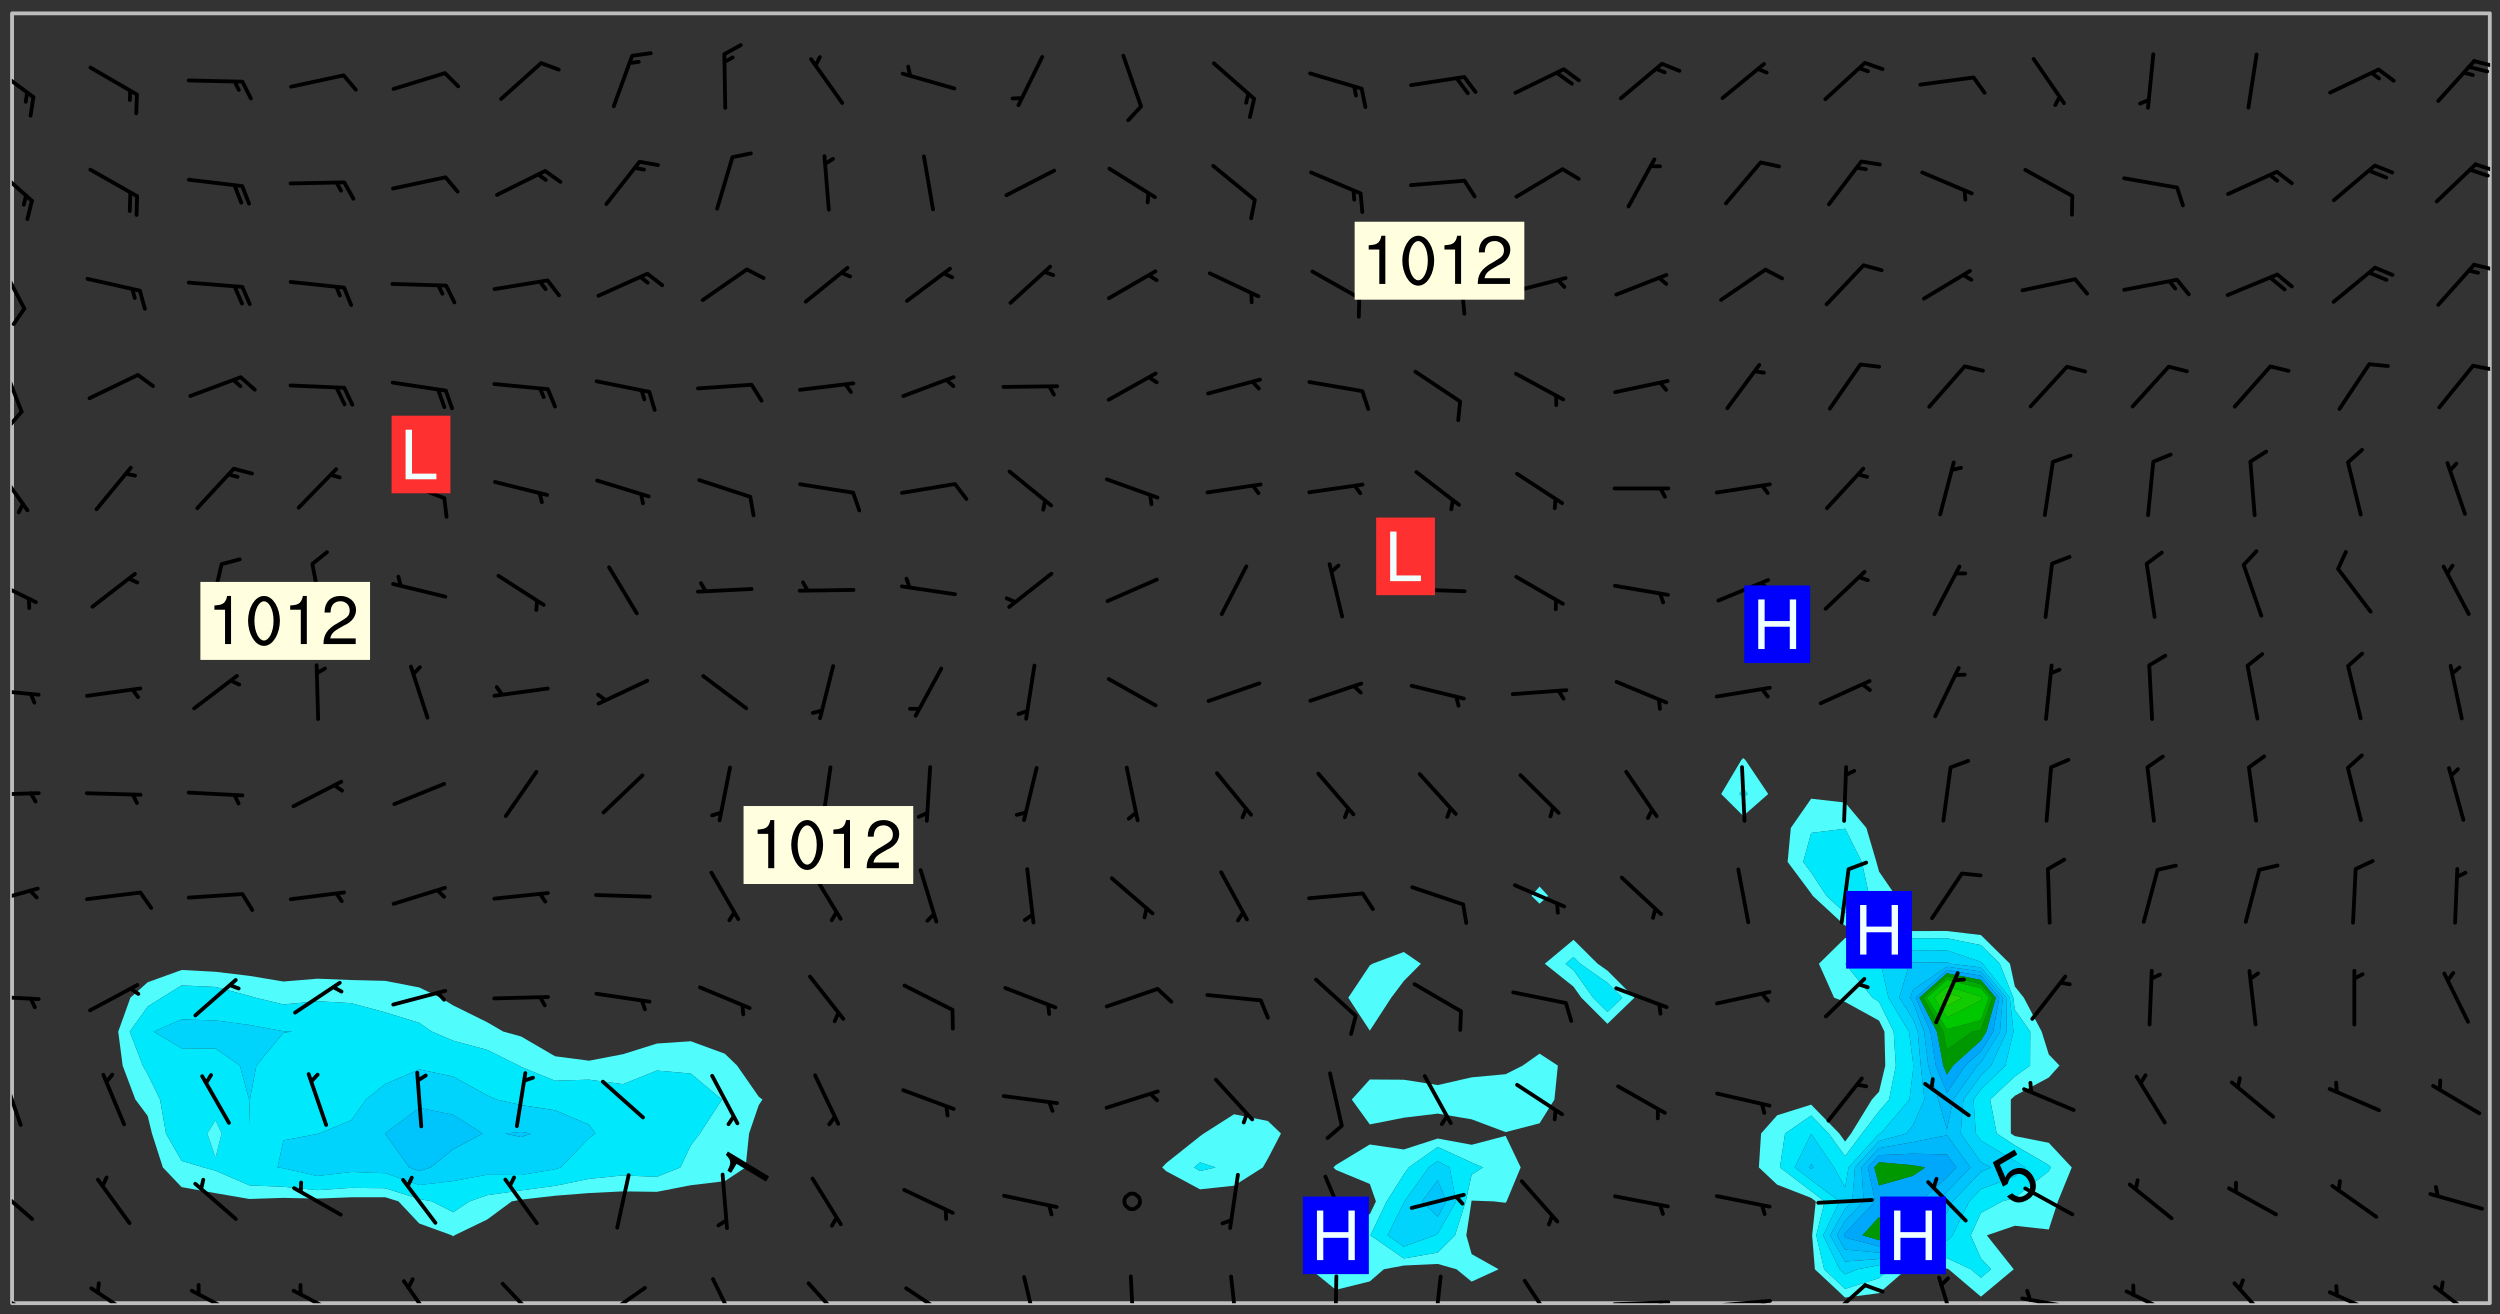 <svg xmlns="http://www.w3.org/2000/svg" role="img" xmlns:xlink="http://www.w3.org/1999/xlink" viewBox="142.45 309.95 326.84 171.84"><rect x="142.45" y="309.95" width="326.84" height="171.84" fill="#333333" stroke="none"/><defs><clipPath id="a"><path d="M144 311.672h1v168.656h-1zm0 0"/></clipPath><clipPath id="b"><path d="M144 311.672h324v168.656H144zm0 0"/></clipPath><clipPath id="c"><path d="M467 311.672h1v168.656h-1zm0 0"/></clipPath><clipPath id="d"><path d="M144 478h4v2.328h-4zm0 0"/></clipPath><clipPath id="e"><path d="M154 478h7v2.328h-7zm0 0"/></clipPath><clipPath id="f"><path d="M167 478h7v2.328h-7zm0 0"/></clipPath><clipPath id="g"><path d="M180 478h8v2.328h-8zm0 0"/></clipPath><clipPath id="h"><path d="M195 477h5v3.328h-5zm0 0"/></clipPath><clipPath id="i"><path d="M207 477h7v3.328h-7zm0 0"/></clipPath><clipPath id="j"><path d="M220 478h8v2.328h-8zm0 0"/></clipPath><clipPath id="k"><path d="M235 476h4v4.328h-4zm0 0"/></clipPath><clipPath id="l"><path d="M247 477h7v3.328h-7zm0 0"/></clipPath><clipPath id="m"><path d="M260 478h8v2.328h-8zm0 0"/></clipPath><clipPath id="n"><path d="M276 476h3v4.328h-3zm0 0"/></clipPath><clipPath id="o"><path d="M290 476h1v4.328h-1zm0 0"/></clipPath><clipPath id="p"><path d="M303 476h2v4.328h-2zm0 0"/></clipPath><clipPath id="q"><path d="M316 476h2v4.328h-2zm0 0"/></clipPath><clipPath id="r"><path d="M329 476h3v4.328h-3zm0 0"/></clipPath><clipPath id="s"><path d="M341 477h5v3.328h-5zm0 0"/></clipPath><clipPath id="t"><path d="M353 479h8v1.328h-8zm0 0"/></clipPath><clipPath id="u"><path d="M359 479h2v1.328h-2zm0 0"/></clipPath><clipPath id="v"><path d="M366 479h9v1.328h-9zm0 0"/></clipPath><clipPath id="w"><path d="M372 479h2v1.328h-2zm0 0"/></clipPath><clipPath id="x"><path d="M380 477h7v3.328h-7zm0 0"/></clipPath><clipPath id="y"><path d="M395 476h4v4.328h-4zm0 0"/></clipPath><clipPath id="z"><path d="M406 479h9v1.328h-9zm0 0"/></clipPath><clipPath id="A"><path d="M407 478h2v2.328h-2zm0 0"/></clipPath><clipPath id="B"><path d="M420 478h8v2.328h-8zm0 0"/></clipPath><clipPath id="C"><path d="M434 477h6v3.328h-6zm0 0"/></clipPath><clipPath id="D"><path d="M446 478h8v2.328h-8zm0 0"/></clipPath><clipPath id="E"><path d="M460 477h7v3.328h-7zm0 0"/></clipPath><clipPath id="F"><path d="M144 464h3v6h-3zm0 0"/></clipPath><clipPath id="G"><path d="M144 450h2v8h-2zm0 0"/></clipPath><clipPath id="H"><path d="M144 439h4v2h-4zm0 0"/></clipPath><clipPath id="I"><path d="M144 425h4v4h-4zm0 0"/></clipPath><clipPath id="J"><path d="M144 413h4v2h-4zm0 0"/></clipPath><clipPath id="K"><path d="M144 399h4v3h-4zm0 0"/></clipPath><clipPath id="L"><path d="M144 385h4v4h-4zm0 0"/></clipPath><clipPath id="M"><path d="M144 370h3v7h-3zm0 0"/></clipPath><clipPath id="N"><path d="M144 356h2v9h-2zm0 0"/></clipPath><clipPath id="O"><path d="M144 363h2v3h-2zm0 0"/></clipPath><clipPath id="P"><path d="M465 357h3v2h-3zm0 0"/></clipPath><clipPath id="Q"><path d="M144 343h2v8h-2zm0 0"/></clipPath><clipPath id="R"><path d="M144 350h2v3h-2zm0 0"/></clipPath><clipPath id="S"><path d="M465 344h3v2h-3zm0 0"/></clipPath><clipPath id="T"><path d="M144 331h3v6h-3zm0 0"/></clipPath><clipPath id="U"><path d="M465 331h3v2h-3zm0 0"/></clipPath><clipPath id="V"><path d="M144 318h4v5h-4zm0 0"/></clipPath><clipPath id="W"><path d="M465 317h3v2h-3zm0 0"/></clipPath><g id="X" clip-path="url(#clip1)"><path fill="#fff" fill-opacity="0" fill-rule="evenodd" d="M0 0h1000v1000H0zm0 0"/><path fill="#d3d3d3" fill-opacity="0" fill-rule="evenodd" d="M162.152 355.867l-.234.293.059.234.117.172.176.234.293.348.113.059.117-.172.059-.234.176-.176.465-.176h.699l.234.293.289.816.059.176.176.23.352.234.699.699.172.176.234.348.234.41.289.582.41.465.23.234.234.176.117.23.176.293.172 1.164v.234l.059.289.059.117.117.117.348.41.117.172.176.176.176.234.117.172.172.352.059.234.234.406.234-.059-.176.176-.059.93h-.582l-.234-.113-.348.113-.117.117-.059.293-.059.176-.117.172-.465.293-.059.234-.059.113v.645l.059.172v.41l.059.059v.406l.059.406.117.176.059.059.23.641-.059.293v.699l-.059.582v.234l-.059.23-.055.352v1.922l.055.117h.426l-.367.117-.023.352.891 1.168 1.742.539 1.34.359v.539l.09.809.535.715 1.52.27.891-.086.09 1.164.535.18 1.16-.18 2.055-.984 1.16-.363 1.879-.176 1.695-.18-.18.719-1.516.086-1.25.09-.805.27-1.074.809.27.719.535.898-.18.625-.266.809.266 1.078.625.898.805.18 1.25-.18-.266.723.098.504.055.293v.172l.059.293v.406l.176.117.352.117h.406l.293-.176.113-.117.059-.117.117-.23.059-.176.352-.465.23-.176.176-.059.176.059.059.176.117.988.055.469.059.172.117.234.176.059.816.059h.289l.117.234.059.406.059.352v1.105l.117.293.117.348.289.699.176.352.582.754.352.176.172.059.469.234.641.465.348.234.293.176.293.055.23.062.816.348.293.176.113.172.352.352.117.176.523.641v.289l.059.352v.348l.059.352.059.289.117.059.172.059h.176l.582.234.176.117.176.289.176.234.113.234.293.23.117.117v.41l.059.055.289.234.234.117.059.117.117.172.059.117.23.234.059.176.234.059.117.059-.117.113-.059.117v.117l-.117.293-.117.289v.582l.176.117.117.059.059.117.117.117.113.059.176.348.059.352.059.406v.176l-.059.176-.117.699v.172l.117.176.293.293h.406l.176.117.117.172.117.293v.234h-.527l-.23-.234h-.234l-.176.059-.059.699.059.348.117.176.176.41.117.23.289.469.176.055h.523l.234.059.758.641.059.293v.234l.059.059.23.348v.352l-.117.172v.293l.293.289.293.176.172.059.293.176.293.117.582.406.289.234.293.176.219.16.016.012.23.176.641.523.176.234.117.176.176.176.113.172v.641l.117.176.469.117.582.117.234.059.23.113.293.117.113.059.586.352.289.172.176.062.176.055.176.059.699.352.289.176.234.055.289.176.234.117.641.406.293.117.172.059.234.059.41.059.23.059.234.117.059.172-.41.176.469.059.059.293.113.234.176.055.234.059.176.059.406.117.641.234.117.172.059.234v.176l-.059.117-.059.406.234.234.117.059.348.117.641.23.176.117.289.117.176.176.234.465.582 1.105.176.176.348.176.176.117.352.117 1.047.523.234.059.465.113.293.059.465.176.758.582.234.234.348.465.176.176.289.234.816.699.293.176.289.289.293.176.293.289.695.641.176.176.293.234.289.234.469.289.641.582.348.234.234.293.348.348.352.465.934.992.348.406.117.176.234.059.113.117.645.176.23.113.234.059.293.176.23.117.934.699.406.406.234.176.406.176.234.117.816.348.348.234.234.117.293.289.23.117.758.352.352.172.23.059.293.117.234.059.871.176h.816l.469.23.172.059.875.699.465.117.293.059.176.059.23.059.469.059.348.059.352.059.406.059h.293l.172.059v.23l.176.176h.293l.348.059.352.059.699.117h.641l.465-.234.293-.176.172-.117.41-.172.289-.176.934-.465.469-.293.523-.293.465-.172.465-.176 1.051-.465.289-.117.41-.117.289-.117.527-.176 1.516-.699.582-.348.289-.059.293-.059.348-.117.875-.23.352-.117h.113l.234-.059.875-.234.234-.059h.812l.352-.059.816-.117.172-.059.352-.055.293-.059.23-.059.816-.176.176-.059h.348l.234-.059.465-.117.758-.172.234-.059h.348l.41-.117.289-.059 1.285-.059h.289l.41-.059.23-.059h.176l.875-.117h.406l.41-.117h.348l.352-.113.871-.059h1.75l1.047.289.41.117.289.117.352.117.289.117 1.051.172.289.059h.293l.293.059.172.059.41.059.172.059.117.059h.117l.117.059.352.059h.113l.41.066 1.922.395 1.926.395 1.52.449 1.695.719 2.145.805 1.605-.719 1.43-.805 1.16-1.078 1.25-.449 3.035-.719 1.875-.359 2.145-1.348 2.234-1.254 2.5-1.258 1.695-.449 1.785-.18 1.16-.27.625.539 1.34-.27.715-.988.984-1.344.445-.18.805-.359 1.875-.539 1.785-.449 1.25-.27 1.16-.09 1.699-.09 1.961-.27 1.25-.09h.539l.625-.09h.891l2.145-.18 2.41-.18 2.59-.09 1.695.18 1.609.09 1.43.359 1.16.719 1.875.988 1.16 1.527.266.715.629.09.355.898.535.539.535 1.527 1.074.359h.535l-.805.535.09 1.707.715 2.695.891.805.895.988.715 1.258 1.785.539 1.52-.18.355 1.344 1.609-.805.98-.539.27.27.316-.215.219-.145.801.449.449-.359h.355l.535-.27.539-.719.535-.27.625-.988 1.16.449.84.371 1.395.617 1.695-.18h1.605l1.785.09.18-1.707.535-1.344.805.27.492.848.402.406-.09.539v.359l.715.449.711-.27h1.43l.359.988.445 1.258.715 1.344 1.25.629 1.695.629.715-.18.18-.539.98-.09.449.359.086 1.258-.266.629-.535.18v.539l.715.984.266.539.984.988.801 1.078-.266.359-.09.898-.625 2.332-.355 2.066-.09 1.793-.18.719-.09.539v1.438l-.98 1.883-.359 1.707-.535.898-.805 1.168-.266.539 2.055 1.254.086.359-.355.539-.09-.18v.809l.09 1.438-.445.715-1.074.094-.266.715.535.898.805.719 1.16.809 1.34.27.445.359-.355.449-1.789-.09-1.25-.449-.715-.719-.625-.09-.176 3.59-.188 1.309h89.359V311.703h-55.27v49.082l.762.125 3.289.543 2.023 2.836v2.754l2.352.332 2.348.332h4.051l-1.379 4.16-2.023.707-2.023.703-.543.344-2.594 1.617-.188.117-2.023-2.078-.73-2.742-2.672-2.078-1.375-3.5-.066-.082-1.957-2.672 2.75-1.418v-49.082H294.422v91.414l.117.031.133.012.074.074.105.047.09.059.086.059.09.059.297.297.059.09.031.117.027.117.016.137-.031.117-.059.09-.059.086-.043.105-.047.102-.027.121v.145l.176.27.148.148.074.086.074.074.043.105.062.09.059.086.043.105.059.09.047.102.043.105.059.086.117.18.074.074.062.086.059.09.043.105.059.09.059.086.062.09.059.09.043.102.117.18.074.074.059.086.074.074.09.059.105.047h.148l.133-.016.133.016.102-.047.074-.074.047-.102-.016-.133v-.148l-.047-.105-.027-.117-.047-.102-.027-.121-.043-.102-.062-.09-.043-.102-.043-.105-.031-.117-.016-.133-.012-.137.086-.059.059-.086.121-.031.043.105.016.133v.117l.059.102.059.09.09.059.148.148.059.09.043.105-.012.102.086.059.105.047.086.059.09.059.074.074-.117.027-.105.047-.086.059-.074.074-.059.09-.062.086-.027.121-.047.102-.043.105-.031.117-.012.133-.016.133v.148l.027.117.047.105.043.102.059.09.074.074.09.059.074.074.09.059.059.09.043.105.047.102.117.031.133.016h.148l.117-.031.105.043.043.105.047.102.027.121L299.5 410l.027.117.031.121.027.117.105.043.102.047.133-.016.148.148.062.086.074.074.07.074.09.062.105.043.102.043.117.031.137.016.117-.031.074-.074.027-.117-.012-.133-.031-.121-.027-.117.043-.105h.117l.09.062.117.027h.148l.133.016h.148l.133.016.133-.016h.148l.133-.016.133-.012.137.012.117-.027.133-.016.191-.059-.059.176-.016.133-.027.121-.016.133-.059.086-.133.016-.105.047-.105.043-.117.031-.117.027-.266.031h-.148l-.133.016-.074.074.059.086.148.148.117.18.074.07.09.062.09.059.086.059.09.059.102.043.105.062.105.043.086.059.105.047.102.043.18.117.059.09-.043.102-.047.105.016.133.223.223.059.09.043.102.031.121.043.102.016.133.031.117.012.137.031.117.148.148.102.043.105.043.117.031.133.016.137.016h.117l.117-.031.09-.059.043-.105.047-.102.043-.105.031-.117.012-.133v-.148l-.012-.133-.016-.133-.031-.117-.043-.105-.047-.105-.043-.102-.043-.105-.016-.133.016-.133.027-.117.031-.117.027-.121.047-.102.09-.059.086-.062.074-.074.09-.059.223-.223.059-.086.074-.074.117-.18.059-.086v-.148l-.074-.074-.102-.047-.105-.043-.102-.043-.059-.09-.047-.105-.027-.117.09-.059.117-.031.102-.043.18-.117.148-.148.012-.133-.012-.105-.09-.059-.133.016h-.148l-.133.016-.133-.016-.121-.031-.086-.059-.074-.074-.059-.09-.062-.086-.117-.18-.059-.086.031-.121.086-.059.121-.031.059-.086v-.121l-.031-.117-.059-.09-.059-.086-.047-.105-.027-.117-.016-.133.059-.09.074-.074.09-.059.117-.18.074-.074.059-.086.148-.148.121-.031.133-.016.133.016.074.074.043.105.016.133-.031.117-.117.031-.133.012-.148.148-.043.105-.047.102-.027.121-.031.117v.148l.031.117.043.105.059.09.074.07.074.074.117.031.121.027.117-.027.133-.016h.117l.09.059.074.074.047.105.059.086.102.047.133.016.105.043.086.059-.012.105-.074.074-.18.117-.059.09-.09.059-.07.074-.074.074-.062.09-.027.117-.016.133.016.133-.016.133v.148l.016.133.027.117.031.121.074.074.09.059.086.059.09.059.117.031v.086l-.102.047-.09.059-.266.031-.117.027h-.148l-.105.043-.102.047-.059.09-.062.234-.012.133-.031.121-.016.133v.293l-.012.133.012.137.016.133.133.016.133.012.121.031.086.059.074.074.047.105.043.102.016.133v.445l-.016.133v.445l.031.266.027.117.016.133.031.117.086.211.031.266v.148l-.031.117-.027.117-.031.121-.027.117-.031.117-.031.121-.012.133-.016.133.09.059.117-.031.102.016.047.105-.031.266v.441l-.043.105-.047.105-.043.102-.043.105-.059.086-.031.121-.043.117-.031.117-.016.133.016.133.059.09.105.047.086.059.059.086-.012.137-.031.117-.043.102v.445l-.016.133v.148l-.031.117-.043.105-.027.117-.047.105-.043.102-.031.121-.027.117-.031.133-.031.117-.027.117-.043.105-.031.117-.031.121-.012.133-.016.133v.297l.027.117v.148l.047.398.027.117.059.09.121.031h.148l.133-.016.059.09v.117l-.059.09-.09.059-.102.043-.105.047-.09.059-.086.059-.137.016-.117-.031-.133-.016-.102.047-.062.086-.012.137-.016.133-.031.117-.027.117-.016.133-.031.121v.297l.016.133.031.117v.148l.012.133v.148l-.027.117-.047.102-.027.121-.031.117-.059.09-.074.074-.102.043-.105.047-.117.027-.121.031-.102-.047.059-.086.105-.047.027-.117.031-.117.027-.121.031-.117v-.148l.016-.133-.031-.117-.043-.105-.105.016-.074.074-.102.043-.09.062-.074.074-.043.102-.016.133-.031.117L304.25 426l-.031.117-.027.117-.031.121-.027.117-.031.117-.043.105-.09.059h-.09l-.117-.031-.031-.086.016-.137-.031-.117v-.148l-.012-.133v-.148l-.062-.234-.027-.121-.043-.102-.047-.105-.059-.086-.059-.09-.043-.105-.062-.086-.148-.148-.07-.074-.105-.047-.105-.043-.102-.043-.297-.297-.09-.074-.086-.059-.105-.043-.09-.062-.086-.059-.105-.043-.09-.059-.086-.062-.074-.07-.105-.047-.086-.059-.105-.043-.09-.062-.102-.043-.105-.043-.086-.059-.105-.047-.105-.043-.102-.047-.09-.059-.102-.043-.105-.043-.09-.062-.117-.027-.133-.016-.133.016H299.75l-.133.016-.117-.031-.09-.059-.074-.074-.09-.059-.102-.047h-.148l-.121-.027-.102-.043-.074-.074-.117-.18-.09-.059-.102-.043-.09-.062-.105-.043-.09-.059-.086-.059-.105-.047-.059-.086-.059-.09-.043-.105-.047-.102-.074-.074-.086-.059-.074-.074-.09-.059-.223-.223-.043-.105-.031-.266.105-.043h.145l.105.043.074.074.09.059.086.059.105.047.09.059.148.148.07.074.148.148.062.086.074.074.086.059.074.074.09.062.09.059.086.059.27.176.102.047.105.043.102.043.047-.074.059-.086.074-.074.07-.074.105.043.074.074.059.09.043.102.047.105.043.105.121.027.117-.027.074-.09.043-.105.059-.09.074-.074.105-.043.117-.027.133.012.09.059.148.148.059.09.043.105.047.102.043.105.043.102.105.047.105.043.133.016.086-.059.059-.09.074-.074.105-.043.117.027.105.047.102.043.105.043.102.047.18.117v.117l-.016.133.016.133.016.137.059.086.102.047.121.027.117.031h.148l.117-.031.059-.09.18-.117.059-.09.074-.074.059-.086.117-.18.18-.117.117.031.09.059.043.074-.016.133v.117l.09.059h.148l.133-.016.133-.012.266-.031.105-.043.117-.031.121-.027.074-.074.07-.074.062-.09-.016-.105-.047-.102-.102-.043-.105-.016-.117.027-.266.031h-.148l-.074-.074-.09-.059-.117-.031-.117-.027-.133-.016h-.148l-.133.016h-.297l-.105-.047-.148-.148-.043-.102-.059-.09.223-.223.086-.059.105-.043.117-.031.133-.016.133.016.137.016.102.043.133-.012.09-.062.102-.043.062-.09-.047-.102-.09-.059-.117-.031-.102-.043-.059-.09-.062-.09v-.117l.016-.133.105-.047.074-.07v-.121l-.09-.059-.031-.117.09-.059.074-.074.043-.105.059-.09.047-.102.016-.133v-.148l-.047-.105-.043-.102-.09-.059-.133-.016-.102-.043-.137-.016-.117-.031h-.445l-.133-.016-.133-.012-.133-.016-.117-.031h-.148l-.133-.016-.133-.012-.266-.031-.121-.043-.086-.059-.074-.074v-.148l.012-.133.105-.047.102-.043.133-.016h.152l.133-.016h.293l.121.031.102.043.09.059.234.062.121-.047.09-.059.102-.043.133-.016.105.043.102.047.133.012.121-.027h.145l.121-.031.117-.027.105-.047.074-.074.086-.059.148-.148.059-.086.047-.105.027-.117.016-.105-.102-.043-.09-.059-.117-.031-.105-.043-.09-.062-.074-.086-.074-.074-.102-.043-.105-.047-.102-.043-.059-.09-.047-.102-.086-.211-.062-.086-.059-.09-.074-.074-.086-.059h-.27l-.117.031-.09.059-.102.043-.133.016-.105-.016-.027-.117-.062-.09-.117-.031-.102-.043-.148-.148-.031-.117-.016-.105.074-.074.18-.117.117-.027.117-.031.137.016.102.043.105.043.102.047.105.043.117.031.133.016.117.027.133.016.105-.016.09-.059-.074-.074-.105-.043-.074-.074-.074-.09-.148-.148-.086-.059-.09-.059-.074-.074-.09-.059-.102-.047-.121-.027-.102-.047-.105-.043-.117-.031-.102-.043-.121-.031h-.148l-.117.031-.105.043-.086.062-.18.117-.086.059-.09.059-.105.047-.086.059-.105.043-.102.043-.105.047-.074.074-.059.09-.059.086-.047.105-.059.086-.074.074-.133-.012-.117-.031h-.117l-.074.074-.09.059-.074.074-.09.059-.086.059-.105.047-.102.043-.137.016-.102-.043-.148-.148-.105-.047h-.086l-.105.047-.102.043-.121.031-.117-.031-.074-.074v-.117l.031-.121.074-.07.059-.09.074-.074.117-.031.105-.043h.293l.133-.016.137-.016.102-.043.09-.059.102-.047.09-.059.133-.012.09.059.133.012.09-.059.086-.059.105-.043.09-.059.086-.062.09-.059.148-.148.059-.086.059-.09.105-.043.133-.016.117.027.121.031.059-.059.059-.09.031-.266.027-.117.105.012.133.016.102-.043.09-.059.059-.09.074-.074.059-.09.047-.102.012-.133-.012-.133-.047-.105-.148-.148-.059-.09-.059-.086-.043-.105v-.445l.016-.133v-.148l.012-.133-.059-.059-.09.059-.102-.043-.18-.117-.086-.059-.062-.09-.059-.09-.074-.074-.086-.059-.121.031-.102.012-.105.047-.086.059-.105.043-.148.148-.09.059-.086.059-.09.062-.105.043-.133.016v-.121l.105-.043.117-.031.074-.07.043-.105v-.148l-.027-.117-.148-.148-.133-.016h-.148l-.117.031-.105.043-.102.043-.09.062-.117.027-.074-.074.012-.133-.043-.102-.043-.105-.09-.059-.117.027-.121.031-.117.031-.102.043-.121.031-.102.043-.105.043-.09.059-.102.016v-.117l.016-.133-.059-.09-.074.043-.148.148-.059.09-.074.074-.047.105-.043.102-.074.074-.059.09-.074.074-.059.086-.074.074-.09.062-.074.07-.074.074-.102.016-.133.016-.105-.043v-.121l.148-.148.043-.102.059-.09.047-.102.043-.105.059-.09.031-.117.043-.102.031-.121.027-.117.047-.105.043-.102.043-.105.074-.07.09-.062.09-.059.102-.043h.297l.266-.031.105-.043-.074-.074-.117-.031-.105-.043-.09-.059-.102-.047-.09-.059-.102-.043-.105-.043-.09-.062-.086-.059-.105-.043-.102-.043-.121-.031-.117-.031-.102-.043L297.5 410.25l-.102-.043-.09-.059-.043-.105-.016-.133.102-.043.133-.016.137.016.133-.016.102-.043.059-.09.016-.105-.09-.059-.074-.074-.102-.043-.09-.059-.148-.148-.043-.105-.016-.133v-.293l-.059-.09-.09-.059-.074-.074-.043-.105-.031-.117-.059-.09-.074-.074-.117-.027-.074-.074-.09-.059-.09-.062-.086-.059-.074-.074-.059-.086-.047-.105-.086-.059-.148-.148-.195-.059-.133.016-.102.043-.074.074-.047.102-.043.105-.059.09-.059.086-.297.297-.09.059h-.086l-.062-.086-.043-.105.031-.117.059-.09.027-.117-.012-.133-.09-.062-.105.047-.117.027-.117.031-.27.176-.102.047-.117.027-.105.047-.09.059-.102.043-.059-.086-.047-.105.016-.133.047-.105.07-.074.074-.07.059-.09v-.148l-.043-.105h-.238l-.102.047-.031.117-.027.117-.031.121-.074.043-.133.016-.074-.047-.043-.102-.043-.105-.047-.102-.043-.105-.121.031-.102.043-.133.016-.117.031-.105.043-.09.059-.102.047-.121.027-.133.016-.102-.043-.059-.09-.047-.105-.043-.102-.043-.105v-.117l.059-.09.086-.059.18-.117.102-.047.105-.043.105-.059.102-.043.09-.062.102-.043.105-.059.102-.047.09-.059.105-.043.102-.043.09-.062.102-.043.137-.016.117.031.102.043.121.031.102.043.105.047.102.043.105.043.102.047.105.043.102.043.105.047.086.059.105.043.117.031.105.043.102.047.09.059.105.043.102.043.105.047.117.027.102.047.121.027h.148l.086-.059.016-.102.059-.09-.027-.117-.074-.074-.117-.18-.074-.074-.09-.074-.18-.117-.086-.059-.105-.043-.102-.047-.27-.176-.059-.09-.074-.074-.059-.09-.043-.102-.031-.117-.016-.137v-.562l-.012-.133-.016-.133-.031-.117-.016-.133-.012-.133-.031-.121-.223-.223-.059-.086-.016-.105.031-.117.133-.016v-91.414H172.992v1.453l-.059.234-.352 1.051-.172.523-.117.348-.176.41-.117.172-.234.293-.23.059h-.352l-.117.059-.23.406v.293l.117.176.23.23.117.234.641.758.293.465.176.234.23.352.234.348.641.816.176.465.172.41.117.695.176.469.117 1.398.059.465v.875l.117 1.047v4.781l-.059.465-.352 1.281-.176.523-.113.41-.352.93L172.934 336l-.234.582-.117.176-.172.348-.176.406-.352.816-.059.293-.113.293-.117.289-.059.176-.117.875-.059.406-.059.117-.059.176-.059.172-.23.527-.117.172v.234l-.117.234-.059.172-.176.586v.289l-.059.176v.293l-.059.113-.059.527v.172l-.055.234v2.621l-.176.816-.117.176-.176.234-.117.172-.113.234-.586.934-.23.289-.293.465-.176.234-.289.352-.352.699-.113.23-.176.41-.176.23-.406.527-.816.699-.293.172-.289.234-.176.117-.176.176-.523.406-.527.176-.172.176-.234.055-.641.176h-.758m12.211 31.023l-1.074.449.359.895 1.25-.715.445-.539-.98-.09"/><path fill="#d3d3d3" fill-opacity="0" fill-rule="evenodd" d="M201.508 416.598h-.895l.449.629.98.359.805-.09.445-.988-.176.09-.715-.355-.895.355m154.621 59.07l-.059-.523v-.293l.113-.293.059-.23.469-.469h.113l.117-.113.117-.059h.176l.234-.059h.348l.234.059.117.059.23.172.059.176.117.582v.293l-.117.176-.172.289-.176.176-.527.523-.23.234-.117.059h-.176l-.117-.059-.406-.293-.176-.117-.117-.059-.059-.113-.055-.117m6.641-10.957l-.059-.172v-1.109l.059-.172.176-.059.172-.059h.176l.234-.059.117.059.059.699-.059.172-.117.176-.117.059-.234.523-.113.059h-.234l-.059-.117m9.613-14.391l-.117-.176v-.699l.293-.875.117-.172.176-.352.113-.23.117-.293.352-.758.117-.23.172-.234h.176l.117-.059h.641l.117.059.234.234.172.113.352.293.117.117.113.176v.113l.117.059.117.117v.699l-.059.176v.23l-.059.176-.348 1.051-.117.23-.117.234-.117.059-.23.234-.641.289h-.875l-.41-.117-.641-.465"/><path fill="none" stroke="#bebebe" stroke-linecap="round" stroke-linejoin="round" stroke-miterlimit="10" stroke-width=".5" d="M467.957 311.695H144.027v168.625h323.93v-168.625"/><g clip-path="url(#a)"><path fill="#fff" fill-opacity="0" fill-rule="evenodd" d="M144 475.891v4.438h.004H144V311.672h.004H144v164.219"/></g><g clip-path="url(#b)"><path fill="#fff" fill-opacity="0" fill-rule="evenodd" d="M144.004 480.328V311.672h22.188v125.09l-4.438 1.605-2.254 2.016-1.594 4.438.578 4.441 1.668 4.438 1.602 2.137.566 2.301 1.422 4.438 2.449 2.574 4.438.797 4.438.758 4.441-.145 4.438.094 4.438-.172 4.438-.004 1.723.539 2.719 2.891 4.246 1.547.191.133.172-.133 4.266-2.062 3.227-2.375 1.211-.227 4.441-.508 4.438-.352 4.438-.219 4.438.059 4.438-.863 4.441-.531 2.719-1.801.457-4.438 1.262-3.695.488-.742-.488-.367-2.828-4.07-1.609-1.551-4.441-1.629-4.438.301-4.438 1.395-4.438.848-4.438-.582-4.441-2.586-2.32-.637-2.117-1.227-4.438-2.195-1.676-1.016-2.762-1.332-4.441-.863-4.438-.109-4.438-.176-4.438.371-4.441-.738L170.629 437l-4.438-.238V311.672h137.59V455.621l-3.949 2.516-.488.352-4.441 3.535-.516.551.516.484 4.441 2.379 4.438-.477 3.773-2.387.664-1.168 1.699-3.27-1.699-1.625-4.438-.891V311.672h22.191v122.738l-4.09 1.535-.348.219-2.816 4.219 2.816 4.312 2.801-4.312 1.637-2.176 2.242-2.262-2.242-1.535V311.672h17.754v114.18l-1.055 1.219 1.055 1.023v19.605l-2.207 1.562-2.23 1.125-4.441.41-4.438 1.012-4.438-.699-4.438-.031-2.359 2.621 2.359 3.254 4.438-.875 4.438-.539 4.438.75 4.441 1.668v.492l-4.441 1.164-4.438-.816-4.438 1.434-4.438-.656-4.438 2.684-.32.316.32.324 4.438 1.836.797 2.281-.797 1.676-4.438.469-3.812 2.293.5 4.438 3.312 2.684 4.438-1.098 1.836-1.586 2.602-.488 4.438-.211 2.461.699 1.977 1.613 3.527-1.613-3.527-1.984-.695-2.453.676-4.438.02-.102 2.891.102 1.551.184.125-.184 1.844-4.441-1.969-4.125v-.492l4.438-1.148 1.941-3.109.449-4.438-2.391-1.562v-19.605l1.117-1.023-1.117-1.219V311.672h4.438V432.812l-3.758 3.133 3.758 2.996 1.023 1.441 3.414 3.414 3.531-3.414-3.531-3.539-1.281-.898-3.156-3.133V311.672h22.191v97.383l-.258.262-2.629 4.438 2.887 2.867 3.266-2.867-2.98-4.438-.285-.262v-97.383h8.879v102.695l-2.66 3.824-.418 4.438 3.078 4.125.207.316 4.23 3.91 4.438-1.305 2.172-2.605-2.172-3.176-.348-1.266-1.309-4.438-2.781-3.316-4.438-.508V311.672h17.75v119.996l-4.438.004-4.438.324-4.438.586-3.422 3.363 1.984 4.438 1.438.559 4.438 2.441.707 1.438.105 4.441-.812 3.41-.934 1.027-2.719 4.438-.785 1.051-.762-1.051-3.676-3.77-4.441 1.391-2.105 2.379-.289 4.438 2.395 2.258 4.441 1.727.602.457-.473 4.438.355 4.438 3.953 3.699 4.438-.574 3.586-3.125.852-.309 4.438.207.219.102 4.223 3.582 4.289-3.582-3.512-4.438 3.66-1.25 4.438.484 1.191-3.672 1.812-4.441-3.004-3.219-4.438-.875-.523-.344-.004-4.438.527-.492 4.438-2.383 1.398-1.562-1.398-1.461-.93-2.98-2.336-4.438-1.172-1.469-.641-2.969-3.797-3.75-4.441-.527v-119.996h71.012v168.656H144.004"/></g><path fill="#50fcfc" fill-rule="evenodd" d="M158.484 449.262l-.578-4.441 1.594-4.438 2.254-2.016 4.438-1.605v2.02l-2.609 1.602-1.828 1.164-2.348 3.273 1.715 4.441.633 1.121 1.617 3.316.777 4.438 2.043 3.582 2.859.855 1.578.434 4.438 1.914 4.441.184 4.438.438 4.438-.301 4.438.055 4.441 1.406 1.684.312 2.754 1.422 2.125-1.422 2.312-.812 4.438-.625 4.441-.598 4.438-.906 4.438-.457 4.438.188 3.062-1.23 1.375-2.898 1.188-1.539 2.875-4.438-4.062-3.395-4.438-.395-4.438 1.781-4.438-.59-4.438.137-4.441-1.809-.293-.168-4.145-2.059-4.438-1.195-2.789-1.188-1.648-1.145-4.441-1.371-4.438-1.199-4.438-.262-4.438.426-3.684-.887-.758-.227-4.438-1.176-4.438-.199v-2.02l4.438.238 4.438.535 4.441.738 4.438-.371 4.438.176 4.438.109 4.441.863 2.762 1.332 1.676 1.016 4.438 2.195 2.117 1.227 2.32.637 4.441 2.586 4.438.582 4.438-.848 4.438-1.395 4.438-.301 4.441 1.629 1.609 1.551 2.828 4.07.488.367-.488.742-1.262 3.695-.457 4.438-2.719 1.801-4.441.531-4.438.863-4.438-.059-4.438.219-4.438.352-4.441.508-1.211.227-3.227 2.375-4.266 2.062-.172.133-.191-.133-4.246-1.547-2.719-2.891-1.723-.539-4.438.004-4.438.172-4.438-.094-4.441.145-4.438-.758-4.438-.797-2.449-2.574-1.422-4.438-.566-2.301-1.602-2.137-1.668-4.438"/><path fill="#00e8fc" fill-rule="evenodd" d="M161.121 449.262l-1.715-4.441 2.348-3.273 1.828-1.164 2.609-1.602v4.441l-3.676 1.598L166.191 447l4.438.027v9.391l-1.082 1.719 1.082 3.152.797-3.152-.797-1.719v-9.391l3.18 2.234 1.203 4.438L175.066 457l.055-3.301.844-4.438 3.543-4.293 1.191-.148-1.191-.051-4.441-.816-4.438-.594-4.438-.137v-4.441l4.438.199 4.438 1.176.758.227 3.684.887 4.438-.426 4.438.262 4.438 1.199 4.441 1.371v6.082l-4.441 1.906-2.543 2.035-1.895 2.699-4.219 1.738-.219.062-4.438.836-.777 3.539.777.109 4.438 1.012 4.438-.523 4.438.16 4.441 1.543 4.438-.516 4.438-.832 4.438.039 4.441-.758.762-.234 3.676-3.82.84-.617-.84-1.16-4.438-1.875-4.441-.68-3.215-.723-1.223-.551-4.438-2.445-4.438-.945v-6.082l1.648 1.145 2.789 1.188 4.438 1.195 4.145 2.059.293.168 4.441 1.809 4.438-.137 4.438.59 4.438-1.781 4.438.395 4.062 3.395-2.875 4.438-1.188 1.539-1.375 2.898-3.062 1.23-4.438-.188-4.438.457-4.438.906-4.441.598-4.438.625-2.312.812-2.125 1.422-2.754-1.422-1.684-.312-4.441-1.406-4.438-.055-4.438.301-4.438-.438-4.441-.184-4.438-1.914-1.578-.434-2.859-.855-2.043-3.582-.777-4.438-1.617-3.316-.633-1.121"/><path fill="#00d4fc" fill-rule="evenodd" d="M166.191 447l-3.676-2.18 3.676-1.598 4.438.137 4.438.594 4.441.816 1.191.051-1.191.148-3.543 4.293-.844 4.438L175.066 457l-.055-3.301-1.203-4.438-3.18-2.234L166.191 447"/><path fill="#50fcfc" fill-rule="evenodd" d="M170.629 456.418l-1.082 1.719 1.082 3.152.797-3.152-.797-1.719"/><path fill="#00d4fc" fill-rule="evenodd" d="M179.508 462.684l-.777-.109.777-3.539 4.438-.836.219-.062 4.219-1.738 1.895-2.699 2.543-2.035 4.441-1.906v5.027l-4.441 3.309-.031.043.031.047 3.129 4.391 1.312.473 1.48-.473 2.957-2.383 3.859-2.055-3.859-2.445-4.438-.906v-5.027l4.438.945 4.438 2.445 1.223.551 3.215.723v3.504l-2.105.211 2.105.469 1.312-.469-1.312-.211v-3.504l4.441.68 4.438 1.875.84 1.16-.84.617-3.676 3.82-.762.234-4.441.758-4.438-.039-4.438.832-4.438.516-4.441-1.543-4.438-.16-4.438.523-4.438-1.012"/><path fill="#00c4fc" fill-rule="evenodd" d="M192.82 458.184l-.031-.047.031-.043 4.441-3.309 4.438.906 3.859 2.445-3.859 2.055-2.957 2.383-1.48.473-1.312-.473-3.129-4.391m17.754.422l-2.105-.469 2.105-.211 1.312.211-1.312.469"/><path fill="#50fcfc" fill-rule="evenodd" d="M294.902 463.059l-.516-.484.516-.551 4.441-3.535v3.422l-.773.664.773.465 2.031-.465-2.031-.664v-3.422l.488-.352 3.949-2.516 4.438.891 1.699 1.625-1.699 3.27-.664 1.168-3.773 2.387-4.438.477-4.441-2.379"/><path fill="#00e8fc" fill-rule="evenodd" d="M299.344 463.039l-.773-.465.773-.664 2.031.664-2.031.465"/><path fill="#50fcfc" fill-rule="evenodd" d="M313.785 475.891l-.5-4.438 3.812-2.293v6.48l-.066.25.066.051.133-.051-.133-.25v-6.48l4.438-.469.797-1.676-.797-2.281-4.438-1.836-.32-.324.32-.316 4.438-2.684 4.438.656 4.438-1.434v1.102l-3.789 2.676-.648.914-2.238 3.527-2.121 4.438 4.359 3.02 4.438-.762 2.262-2.258 1.398-4.438.777-3.496 1.473-.945-1.473-.641-4.438-2.035v-1.102l4.438.816 4.441-1.164 1.969 4.125-1.844 4.441-.125.184-1.551-.184-2.891-.102-.02.102-.676 4.438.695 2.453 3.527 1.984-3.527 1.613-1.977-1.613-2.461-.699-4.438.211-2.602.488-1.836 1.586-4.438 1.098-3.312-2.684"/><path fill="#00e8fc" fill-rule="evenodd" d="M317.098 475.941l-.066-.051.066-.25.133.25-.133.051"/><path fill="#50fcfc" fill-rule="evenodd" d="M321.535 444.695l-2.816-4.312 2.816-4.219.348-.219 4.09-1.535 2.242 1.535-2.242 2.262-1.637 2.176-2.801 4.312m0 12.258l-2.359-3.254 2.359-2.621 4.438.031 4.438.699 4.438-1.012 4.441-.41 2.23-1.125 2.207-1.562 2.391 1.562-.449 4.438-1.941 3.109-4.438 1.148-4.441-1.668-4.438-.75-4.438.539-4.438.875"/><path fill="#00e8fc" fill-rule="evenodd" d="M325.973 474.473l-4.359-3.02 2.121-4.438 2.238-3.527.648-.914 3.789-2.676v1.84l-1.184.836-3.164 4.441-.09.176-2.125 4.262 2.125 1.473 4.074-1.473.363-.191 2.398-4.246-.832-4.441-1.566-.836v-1.84l4.438 2.035 1.473.641-1.473.945-.777 3.496-1.398 4.438-2.262 2.258-4.438.762"/><path fill="#00d4fc" fill-rule="evenodd" d="M325.973 472.926l-2.125-1.473 2.125-4.262.09-.176 3.164-4.441 1.184-.836v2.508l-2.062 2.77 2.062 2.012 1.137-2.012-1.137-2.77v-2.508l1.566.836.832 4.441-2.398 4.246-.363.191-4.074 1.473"/><path fill="#00c4fc" fill-rule="evenodd" d="M330.41 469.027l-2.062-2.012 2.062-2.77 1.137 2.77-1.137 2.012"/><path fill="#50fcfc" fill-rule="evenodd" d="M343.727 428.094l-1.055-1.023 1.055-1.219 1.117 1.219-1.117 1.023m4.438 10.848l-3.758-2.996 3.758-3.133v2.258l-1.047.875 1.047.836 2.562 3.602 1.875 1.879 1.941-1.879-1.941-1.945-3.555-2.492-.883-.875v-2.258l3.156 3.133 1.281.898 3.531 3.539-3.531 3.414-3.414-3.414-1.023-1.441"/><path fill="#00e8fc" fill-rule="evenodd" d="M348.164 436.781l-1.047-.836 1.047-.875.883.875 3.555 2.492 1.941 1.945-1.941 1.879-1.875-1.879-2.562-3.602"/><path fill="#50fcfc" fill-rule="evenodd" d="M370.355 416.621l-2.887-2.867 2.629-4.438.258-.262v3.902l-.5.797.5.5.57-.5-.57-.797v-3.902l.285.262 2.98 4.438-3.266 2.867"/><path fill="#00e8fc" fill-rule="evenodd" d="M370.355 414.254l-.5-.5.5-.797.57.797-.57.5"/><path fill="#50fcfc" fill-rule="evenodd" d="M374.793 464.832l-2.395-2.258.289-4.438 2.105-2.379 4.441-1.391 3.676 3.77.762 1.051.785-1.051 2.719-4.438.934-1.027.812-3.41-.105-4.441-.707-1.438-4.438-2.441-1.438-.559-1.984-4.438 3.422-3.363 4.438-.586 4.438-.324 4.438-.004v.945h-4.438l-4.438.922-4.414 2.41 3.562 4.438.852.543 1.91 3.895.285 4.441-.883 4.438-1.312 1.535-2.223 2.902-2.215 2.965-2.152-2.965-2.285-2.348-3.41 2.348-.672 4.438 4.082 3.105L381 467.016l-1.098 4.438 1.031 4.438 2.738 2.562 4.438-1.406 1.324-1.156 3.113-1.121 4.438-.34 3.137 1.461 1.305 1.105 1.324-1.105-1.324-1.43-1.336-3.008 1.336-2.922 2.781-1.516 1.656-.484 4.438-3.465.281-.492-.281-.301-4.438-2.582-2.375-1.555-.859-4.438 3.234-3.016 1.988-1.422.027-4.441-2.016-2.836-.207-1.602-1.762-4.438-2.469-2.438-4.441-.895v-.945l4.441.527 3.797 3.75.641 2.969 1.172 1.469 2.336 4.438.93 2.98 1.398 1.461-1.398 1.562-4.438 2.383-.527.492.004 4.438.523.344 4.438.875 3.004 3.219-1.812 4.441-1.191 3.672-4.438-.484-3.66 1.25 3.512 4.438-4.289 3.582-4.223-3.582-.219-.102-4.438-.207-.852.309-3.586 3.125-4.438.574-3.953-3.699-.355-4.438.473-4.438-.602-.457-4.441-1.727"/><path fill="#00e8fc" fill-rule="evenodd" d="M379.234 465.68l-4.082-3.105.672-4.438 3.41-2.348 2.285 2.348 2.152 2.965 2.215-2.965 2.223-2.902 1.312-1.535.883-4.438-.285-4.441-1.91-3.895-.852-.543-3.562-4.438 4.414-2.41 4.438-.922v1.566l-4.211 1.766 1 4.438 2.688 4.438.523 4.02.027.422-.027.598-.465 3.84-3.75 4.438-.223.062-3.988 4.375-.449 2.605-1.441-2.605-2.996-4.395-2.156 4.395 2.156 1.641 3.703 2.801-2.137 4.438 2.156 4.438.715.668 1.562-.668 2.875-.531 4.438-1.949 4.438-1.25.738-.707 2.176-4.438 1.527-1.602 4.438-1.652 1.391-1.188-1.391-.863-4.438-2.648-.656-.926-.312-4.438.969-1.332 3.203-3.105 1.062-4.441-.492-4.438-3.52-4.438-.254-.254-4.441-1.5-4.438-.012v-1.566h4.438l4.441.895 2.469 2.438 1.762 4.438.207 1.602 2.016 2.836-.027 4.441-1.988 1.422-3.234 3.016.859 4.438 2.375 1.555 4.438 2.582.281.301-.281.492-4.438 3.465-1.656.484-2.781 1.516-1.336 2.922 1.336 3.008 1.324 1.43-1.324 1.105-1.305-1.105-3.137-1.461-4.438.34-3.113 1.121-1.324 1.156-4.438 1.406-2.738-2.562-1.031-4.438L381 467.016l-1.766-1.336"/><path fill="#50fcfc" fill-rule="evenodd" d="M379.234 426.754l-3.078-4.125.418-4.438 2.66-3.824 4.438.508v3.414l-4.438.555-1.039 3.785 1.039 1.391 2.008 3.051 2.43 2.242 3.16-2.242-.98-4.441-2.18-4.34V414.875l2.781 3.316 1.309 4.438.348 1.266 2.172 3.176-2.172 2.605-4.438 1.305-4.23-3.91-.207-.316"/><path fill="#00d4fc" fill-rule="evenodd" d="M379.234 464.215l-2.156-1.641 2.156-4.395v3.934l-.227.461.227.172.312-.172-.312-.461v-3.934l2.996 4.395 1.441 2.605.449-2.605 3.988-4.375.223-.062 3.75-4.438.465-3.84.027-.598-.027-.422-.523-4.02-2.688-4.438-1-4.438 4.211-1.766V435.75l-.469.195-1.324 4.438 1.793 2.805.617 1.633.395 4.441.48 4.438-1.492 3.367-.875 1.07-3.562.984-3.145 3.453-.363 4.441-.93.98-1.969 3.457 1.969 3.422 4.438-.332 4.438-2.488 1.742-.602 2.695-2.953.75-1.484 3.691-3.867 1.359-.574-1.359-.707-2.641-3.73.352-4.438 2.289-3.145 1.332-1.293 2.047-4.441-.062-4.438-3.316-3.957-3.938-.48-.504-.176-4.438-.02v-1.57l4.438.012 4.441 1.5.254.254 3.52 4.438.492 4.438-1.062 4.441-3.203 3.105-.969 1.332.312 4.438.656.926 4.438 2.648 1.391.863-1.391 1.188-4.438 1.652-1.527 1.602-2.176 4.438-.738.707-4.438 1.25-4.438 1.949-2.875.531-1.562.668-.715-.668-2.156-4.438 2.137-4.438-3.703-2.801"/><path fill="#00e8fc" fill-rule="evenodd" d="M379.234 424.02l-1.039-1.391 1.039-3.785 4.438-.555 2.18 4.34.98 4.441-3.16 2.242-2.43-2.242-2.008-3.051"/><path fill="#00c4fc" fill-rule="evenodd" d="M379.234 462.746l-.227-.172.227-.461.312.461-.312.172m4.438 12.129l-1.969-3.422 1.969-3.457.93-.98.363-4.441 3.145-3.453 3.562-.984.875-1.07 1.492-3.367-.48-4.438-.395-4.441-.617-1.633-1.793-2.805 1.324-4.438.469-.195 4.438.02v.559l-4.438 3.016-.379 1.039.379.59L394 444.82l.539 4.441 1.309 4.438 1.137 3.871v.801l-4.438.887-4.438.789-2.305 2.527.293 4.441-2.426 2.559-1.07 1.879 1.07 1.859 4.438.41 3.699-2.27.738-1.246 3.047-3.191 1.391-1.25 3.07-3.191-3.07-4.203v-.801l.832-3.871 3.148-4.438.461-.414 2.492-4.027.367-4.438-2.859-3.414-4.441-.641v-.559l.504.176 3.938.48 3.316 3.957.062 4.438-2.047 4.441-1.332 1.293-2.289 3.145-.352 4.438 2.641 3.73 1.359.707-1.359.574-3.691 3.867-.75 1.484-2.695 2.953-1.742.602-4.438 2.488-4.438.332"/><path fill="#00b8fc" fill-rule="evenodd" d="M383.672 473.312l-1.07-1.859 1.07-1.879 2.426-2.559-.293-4.441 2.305-2.527 4.438-.789v1.52l-4.438.191-1.461 1.605.949 4.441-3.926 4.137-.172.301.172.297 4.438 1.156 2.367-1.453 2.07-3.48.914-.957 3.523-3.16 1.234-1.281-1.234-1.688-4.438-.109v-1.52l4.438-.887 3.07 4.203-3.07 3.191-1.391 1.25-3.047 3.191-.738 1.246-3.699 2.27-4.438-.41"/><path fill="#00a8fc" fill-rule="evenodd" d="M383.672 471.75l-.172-.297.172-.301 3.926-4.137-.949-4.441 1.461-1.605v.926l-.621.68.621 2.352v4.125l-2.172 2.402 2.172.633 1.035-.633-1.035-2.402v-4.125l4.438-1.262 1.602-1.09-1.602-.281-4.438-.398v-.926l4.438-.191 4.438.109 1.234 1.688-1.234 1.281-3.523 3.16-.914.957-2.07 3.48-2.367 1.453-4.438-1.156"/><path fill="#009800" fill-rule="evenodd" d="M388.109 472.086l-2.172-.633 2.172-2.402 1.035 2.402-1.035.633m0-7.16l-.621-2.352.621-.68 4.438.398 1.602.281-1.602 1.09-4.438 1.262"/><path fill="#00b8fc" fill-rule="evenodd" d="M392.547 440.973l-.379-.59.379-1.039 4.438-3.016v.43l-4.082 3.625 1.934 4.438.684 4.441 1.465 3.555 2.387-3.555 2.055-1.848 1.602-2.594.805-4.438-2.406-2.871-4.441-.754v-.43l4.441.641 2.859 3.414-.367 4.438-2.492 4.027-.461.414-3.148 4.438-.832 3.871-1.137-3.871-1.309-4.438-.539-4.441-1.453-3.848"/><path fill="#00a8fc" fill-rule="evenodd" d="M394.836 444.82l-1.934-4.438 4.082-3.625v.43l-3.598 3.195 2.285 4.438.832 4.441.48 1.172.785-1.172 3.656-3.285.715-1.156 1.234-4.438-1.949-2.324-4.441-.871v-.43l4.441.754 2.406 2.871-.805 4.438-1.602 2.594-2.055 1.848-2.387 3.555-1.465-3.555-.684-4.441"/><path fill="#009800" fill-rule="evenodd" d="M395.672 444.82l-2.285-4.438 3.598-3.195v.43l-3.109 2.766 2.633 4.438.477 2.355 3.32-2.355 1.121-.246 1.492-4.191-1.492-1.781-4.441-.984v-.43l4.441.871 1.949 2.324-1.234 4.438-.715 1.156-3.656 3.285-.785 1.172-.48-1.172-.832-4.441"/><path fill="#00ac00" fill-rule="evenodd" d="M396.508 444.82l-2.633-4.438 3.109-2.766v.434l-2.625 2.332 2.625 4.117 4.441-1.207 1.039-2.91-1.039-1.238-4.441-1.094v-.434l4.441.984 1.492 1.781-1.492 4.191-1.121.246-3.32 2.355-.477-2.355"/><path fill="#00c800" fill-rule="evenodd" d="M396.984 444.5l-2.625-4.117 2.625-2.332v.859l-1.656 1.473 1.656 2.598 4.441-2.242.125-.355-.125-.148-4.441-1.324v-.859l4.441 1.094 1.039 1.238-1.039 2.91-4.441 1.207"/><path fill="#10cc00" fill-rule="evenodd" d="M396.984 442.98l-1.656-2.598 1.656-1.473v.863l-.688.609.688 1.078 2.008-1.078-2.008-.609v-.863l4.441 1.324.125.148-.125.355-4.441 2.242"/><path fill="#24d000" fill-rule="evenodd" d="M396.984 441.461l-.688-1.078.688-.609 2.008.609-2.008 1.078"/><g clip-path="url(#c)"><path fill="#fff" fill-opacity="0" fill-rule="evenodd" d="M467.996 480.328H468V311.672h-.004H468v168.656h-.004"/></g><path fill="#fff" fill-opacity="0" fill-rule="evenodd" d="M242.488 468.137l3.023-4.996-8.52-5.16-3.027 4.996 8.523 5.16"/><path fill-rule="evenodd" d="M237.348 460.934l.262-.438 5.387 3.262-.41.676-3.84-2.328-.719 1.188-.473-.285.234-.516.082-.242.043-.242-.016-.246-.09-.258-.18-.273-.281-.297"/><path fill="#fff" fill-opacity="0" fill-rule="evenodd" d="M405.074 470.375l6.832-4.012-5.164-8.789-6.832 4.016 5.164 8.785"/><path fill-rule="evenodd" d="M402.98 461.91l2.832-1.664.375.641-2.273 1.336.715 1.672.113-.254.164-.25.234-.242.312-.223.293-.141.336-.098.363-.043.375.031.383.109.188.09.188.117.18.145.172.176.164.203.156.238.191.402.125.41.047.422-.035.41-.121.402-.098.188-.117.188-.141.172-.168.168-.191.152-.219.145-.422.207-.395.113-.371.027-.348-.043-.32-.113-.301-.172-.277-.219-.254-.262.676-.398.188.16.195.125.199.094.203.059.203.023.211-.016.211-.059.207-.102.262-.18.203-.207.152-.227.094-.246.035-.27-.031-.289-.09-.305-.16-.32-.152-.219-.184-.195-.215-.164-.242-.121-.262-.07-.285-.008-.297.059-.312.145-.273.199-.188.238-.137.301-.133.387-.598.352-1.336-3.188"/><g clip-path="url(#d)"><path fill="none" stroke="#000" stroke-linecap="round" stroke-linejoin="round" stroke-miterlimit="10" stroke-width=".5" d="M140.812 478.855l6.375 2.949"/></g><g clip-path="url(#e)"><path fill="none" stroke="#000" stroke-linecap="round" stroke-linejoin="round" stroke-miterlimit="10" stroke-width=".5" d="M154.395 478.375l5.84 3.906"/></g><path fill="none" stroke="#000" stroke-linecap="round" stroke-linejoin="round" stroke-miterlimit="10" stroke-width=".5" d="M155.246 478.945l.121-1.223"/><g clip-path="url(#f)"><path fill="none" stroke="#000" stroke-linecap="round" stroke-linejoin="round" stroke-miterlimit="10" stroke-width=".5" d="M167.52 478.695l6.223 3.266"/></g><path fill="none" stroke="#000" stroke-linecap="round" stroke-linejoin="round" stroke-miterlimit="10" stroke-width=".5" d="M168.426 479.172l-.008-1.227"/><g clip-path="url(#g)"><path fill="none" stroke="#000" stroke-linecap="round" stroke-linejoin="round" stroke-miterlimit="10" stroke-width=".5" d="M180.836 478.691l6.219 3.273"/></g><path fill="none" stroke="#000" stroke-linecap="round" stroke-linejoin="round" stroke-miterlimit="10" stroke-width=".5" d="M181.742 479.168l-.008-1.227"/><g clip-path="url(#h)"><path fill="none" stroke="#000" stroke-linecap="round" stroke-linejoin="round" stroke-miterlimit="10" stroke-width=".5" d="M195.258 477.441l4.004 5.773"/></g><path fill="none" stroke="#000" stroke-linecap="round" stroke-linejoin="round" stroke-miterlimit="10" stroke-width=".5" d="M195.84 478.281l.562-1.09"/><g clip-path="url(#i)"><path fill="none" stroke="#000" stroke-linecap="round" stroke-linejoin="round" stroke-miterlimit="10" stroke-width=".5" d="M208.16 477.777l4.832 5.102"/></g><g clip-path="url(#j)"><path fill="none" stroke="#000" stroke-linecap="round" stroke-linejoin="round" stroke-miterlimit="10" stroke-width=".5" d="M221.008 482.34l5.762-4.023"/></g><g clip-path="url(#k)"><path fill="none" stroke="#000" stroke-linecap="round" stroke-linejoin="round" stroke-miterlimit="10" stroke-width=".5" d="M238.746 483.488l-3.082-6.316"/></g><g clip-path="url(#l)"><path fill="none" stroke="#000" stroke-linecap="round" stroke-linejoin="round" stroke-miterlimit="10" stroke-width=".5" d="M252.879 482.934l-4.719-5.207"/></g><g clip-path="url(#m)"><path fill="none" stroke="#000" stroke-linecap="round" stroke-linejoin="round" stroke-miterlimit="10" stroke-width=".5" d="M266.754 482.285l-5.836-3.914"/></g><g clip-path="url(#n)"><path fill="none" stroke="#000" stroke-linecap="round" stroke-linejoin="round" stroke-miterlimit="10" stroke-width=".5" d="M277.961 483.746l-1.621-6.836"/></g><g clip-path="url(#o)"><path fill="none" stroke="#000" stroke-linecap="round" stroke-linejoin="round" stroke-miterlimit="10" stroke-width=".5" d="M290.645 483.836l-.359-7.016"/></g><g clip-path="url(#p)"><path fill="none" stroke="#000" stroke-linecap="round" stroke-linejoin="round" stroke-miterlimit="10" stroke-width=".5" d="M304.168 483.82l-.773-6.984"/></g><g clip-path="url(#q)"><path fill="none" stroke="#000" stroke-linecap="round" stroke-linejoin="round" stroke-miterlimit="10" stroke-width=".5" d="M317.031 483.84l.129-7.023"/></g><g clip-path="url(#r)"><path fill="none" stroke="#000" stroke-linecap="round" stroke-linejoin="round" stroke-miterlimit="10" stroke-width=".5" d="M330.027 483.82l.766-6.984"/></g><g clip-path="url(#s)"><path fill="none" stroke="#000" stroke-linecap="round" stroke-linejoin="round" stroke-miterlimit="10" stroke-width=".5" d="M345.668 483.254l-3.887-5.852"/></g><g clip-path="url(#t)"><path fill="none" stroke="#000" stroke-linecap="round" stroke-linejoin="round" stroke-miterlimit="10" stroke-width=".5" d="M360.551 480.199l-7.02.258"/></g><g clip-path="url(#u)"><path fill="none" stroke="#000" stroke-linecap="round" stroke-linejoin="round" stroke-miterlimit="10" stroke-width=".5" d="M359.531 480.238l.613 1.059"/></g><g clip-path="url(#v)"><path fill="none" stroke="#000" stroke-linecap="round" stroke-linejoin="round" stroke-miterlimit="10" stroke-width=".5" d="M373.855 480.02l-7 .617"/></g><g clip-path="url(#w)"><path fill="none" stroke="#000" stroke-linecap="round" stroke-linejoin="round" stroke-miterlimit="10" stroke-width=".5" d="M372.836 480.109l.672 1.027"/></g><g clip-path="url(#x)"><path fill="none" stroke="#000" stroke-linecap="round" stroke-linejoin="round" stroke-miterlimit="10" stroke-width=".5" d="M386.281 477.977l-5.219 4.707"/></g><path fill="none" stroke="#000" stroke-linecap="round" stroke-linejoin="round" stroke-miterlimit="10" stroke-width=".5" d="M386.281 477.977l2.305.836"/><g clip-path="url(#y)"><path fill="none" stroke="#000" stroke-linecap="round" stroke-linejoin="round" stroke-miterlimit="10" stroke-width=".5" d="M395.961 476.969l2.051 6.719"/></g><path fill="none" stroke="#000" stroke-linecap="round" stroke-linejoin="round" stroke-miterlimit="10" stroke-width=".5" d="M396.258 477.945l.867-.867"/><g clip-path="url(#z)"><path fill="none" stroke="#000" stroke-linecap="round" stroke-linejoin="round" stroke-miterlimit="10" stroke-width=".5" d="M406.844 479.703l6.914 1.25"/></g><g clip-path="url(#A)"><path fill="none" stroke="#000" stroke-linecap="round" stroke-linejoin="round" stroke-miterlimit="10" stroke-width=".5" d="M407.852 479.883l-.375-1.168"/></g><g clip-path="url(#B)"><path fill="none" stroke="#000" stroke-linecap="round" stroke-linejoin="round" stroke-miterlimit="10" stroke-width=".5" d="M420.465 478.777l6.305 3.102"/></g><path fill="none" stroke="#000" stroke-linecap="round" stroke-linejoin="round" stroke-miterlimit="10" stroke-width=".5" d="M421.383 479.23l-.039-1.227"/><g clip-path="url(#C)"><path fill="none" stroke="#000" stroke-linecap="round" stroke-linejoin="round" stroke-miterlimit="10" stroke-width=".5" d="M434.574 477.727l4.715 5.207"/></g><path fill="none" stroke="#000" stroke-linecap="round" stroke-linejoin="round" stroke-miterlimit="10" stroke-width=".5" d="M435.258 478.484l.418-1.156"/><g clip-path="url(#D)"><path fill="none" stroke="#000" stroke-linecap="round" stroke-linejoin="round" stroke-miterlimit="10" stroke-width=".5" d="M447.039 478.895l6.414 2.871"/></g><path fill="none" stroke="#000" stroke-linecap="round" stroke-linejoin="round" stroke-miterlimit="10" stroke-width=".5" d="M447.973 479.312l-.082-1.227"/><g clip-path="url(#E)"><path fill="none" stroke="#000" stroke-linecap="round" stroke-linejoin="round" stroke-miterlimit="10" stroke-width=".5" d="M460.781 478.184l5.562 4.293"/></g><path fill="none" stroke="#000" stroke-linecap="round" stroke-linejoin="round" stroke-miterlimit="10" stroke-width=".5" d="M461.59 478.809l.207-1.211"/><g clip-path="url(#F)"><path fill="none" stroke="#000" stroke-linecap="round" stroke-linejoin="round" stroke-miterlimit="10" stroke-width=".5" d="M141.348 464.711l5.305 4.605"/></g><path fill="none" stroke="#000" stroke-linecap="round" stroke-linejoin="round" stroke-miterlimit="10" stroke-width=".5" d="M155.25 464.172l4.133 5.684M155.852 465l.535-1.105m11.59.816l5.309 4.605m-4.539-3.934l.277-1.195m11.867 1.09L187 468.75m-5.219-2.969l.035-1.227m13.328-.348l4.23 5.613m-3.613-4.797l.52-1.109m12.238.25l4.109 5.699m-3.512-4.871l.543-1.102m14.977-.309l-1.492 6.867m14.348.066l-.57-7.004m.484 5.984l-1.031.664M252.371 470l-3.699-5.973m3.16 5.105l-.617 1.059m15.797-1.676l-6.352-3.004m5.426 2.566l.059 1.227m14.441-1.559l-6.871-1.465m5.871 1.254l.34 1.18m11.562-1.699l-.02-.203-.059-.191-.094-.176-.461-.375-.191-.059-.199-.02-.199.02-.191.059-.457.375-.098.176-.055.191-.02.203.02.199.055.191.098.176.457.375.191.059.199.02.199-.02.191-.059.461-.375.094-.176.059-.191.02-.199m11.785 3.477l1.016-6.953m-.867 5.941l-1.156.41m16.199.359l-2.738-6.473m2.738 6.473l-1.547 1.906m16.898-6l-6.812 1.715m5.824-1.465l.82.91m12.402 2.332l-4.648-5.27m3.973 4.504l-.43 1.148m15.547-2.359l-6.902-1.316m5.898 1.125l.363 1.172m13.949-.949l-6.891-1.379m5.891 1.18l.352 1.172m7.012-1.48l7.016-.363m7.352-2.332l4.91 5.027m-4.195-4.293l.371-1.172m11.605 1.258l6.156 3.387m-5.258-2.895l.016-1.227m12.746.223l5.469 4.41m-4.676-3.77l.234-1.203m11.949 1.062l6.145 3.41m-5.25-2.914l.023-1.227m12.594.414l5.75 4.043m-4.914-3.453l.152-1.219m11.82 1.691l6.762 1.918m-5.777-1.641l-.258-1.199"/><g clip-path="url(#G)"><path fill="none" stroke="#000" stroke-linecap="round" stroke-linejoin="round" stroke-miterlimit="10" stroke-width=".5" d="M142.852 450.379l2.297 6.641"/></g><path fill="none" stroke="#000" stroke-linecap="round" stroke-linejoin="round" stroke-miterlimit="10" stroke-width=".5" d="M155.961 450.457l2.711 6.484m-2.316-5.543l.777-.949m11.75.203l3.496 6.094m-2.988-5.207l.652-1.039m12.758-.125l2.289 6.645m-1.953-5.676l.836-.898m13.023-.25l.527 7.008m-.449-5.988l1.035-.656m13.02-.328l-1.105 6.938m.941-5.93l1.164-.398m14.387 5.195l-5.25-4.672m17.59 5.438l-3.301-6.203m2.82 5.301l-.684 1.016m14.344-.043l-3.027-6.344m2.586 5.418l-.73.988m16.266-2.012l-6.586-2.445m5.629 2.09l.16 1.215m14.301-1.621l-6.965-.922m5.953.785l.43 1.152m13.762-2.547l-6.695 2.141m5.723-1.828l.879.855m12.434 2.496l-4.742-5.188m4.051 4.43l-.41 1.156m12.816.434l-1.543-6.855m1.543 6.855l-1.859 1.602m16.102-1.953l-3.398-6.148m2.906 5.254l-.672 1.027m15.723-1.285l-5.883-3.848m5.027 3.289l-.113 1.223m14.398-.852l-6.113-3.469m5.223 2.961l-.031 1.227m14.605-1.664l-6.848-1.578m5.852 1.348l.316 1.184m12.75-4.5l-4.359 5.512m3.723-4.707l1.207.219m7.715-.32l5.699 4.109m-4.871-3.512l.168-1.215m11.93 1.312l6.48 2.719m-5.539-2.324l-.113-1.223m13.891-.809l3.672 5.992m-3.141-5.121l.625-1.055m11.293.934l5.402 4.492m-4.617-3.84l.25-1.199m11.754 1.402l6.453 2.781m-5.516-2.379l-.098-1.223m12.68.418l6.043 3.586m-5.164-3.062l.059-1.227"/><g clip-path="url(#H)"><path fill="none" stroke="#000" stroke-linecap="round" stroke-linejoin="round" stroke-miterlimit="10" stroke-width=".5" d="M147.508 440.57l-7.016-.375"/></g><path fill="none" stroke="#000" stroke-linecap="round" stroke-linejoin="round" stroke-miterlimit="10" stroke-width=".5" d="M146.488 440.516l.516 1.113m13.406-2.906l-6.191 3.32m5.293-2.836l1.02.68m12.738-1.82l-5.281 4.633m4.516-3.957l1.145.434m13.219-.742l-5.844 3.902M186.016 439l1.082.582m13.559-.094l-6.793 1.793m5.805-1.535l.836.902m13.582-.355l-7.023.184m6.004-.156l.602 1.066m13.699-.488l-6.953-1.031m5.941.883l.41 1.156m13.684-.172l-6.488-2.699m5.543 2.305l.117 1.223m13.074.582l-4.348-5.52m3.715 4.715l-.496 1.125m15.406-1.496l-6.273-3.172m6.273 3.172l.047 2.453m13.406-2.77l-6.551-2.539m5.598 2.172l.145 1.219m14.168-3.27l-6.641 2.297m6.641-2.297l1.797 1.672m11.695-.172l-6.992-.703m6.992.703l.93 2.27m11.484-.254L314.5 438.016m5.191 4.734l-.605 2.379m14.363-2.977l-6.074-3.535m6.074 3.535l-.094 2.449m13.816-3.523l-6.891-1.391m6.891 1.391l.699 2.352m12.461-1.816l-6.582-2.461m5.625 2.105l.16 1.215m14.254-2.84l-6.863 1.504m5.863-1.285l.797.934m12.602-2.855l-5.031 4.906m4.297-4.191l1.172.371m11.773-1.852l-2.824 6.438m2.414-5.5l1.223-.094m13.25-.395l-4.32 5.543m3.691-4.738l1.207.211m10.723-1.758l-.289 7.023m.246-6l1.105-.531m11.707-.469l.801 6.98m-.684-5.965l1.008-.699m12.59-.34v7.027m0-6.008l1.082-.574m10.684-.086l3.098 6.305m-2.645-5.387l.715-.996"/><g clip-path="url(#I)"><path fill="none" stroke="#000" stroke-linecap="round" stroke-linejoin="round" stroke-miterlimit="10" stroke-width=".5" d="M147.383 426.117l-6.766 1.902"/></g><path fill="none" stroke="#000" stroke-linecap="round" stroke-linejoin="round" stroke-miterlimit="10" stroke-width=".5" d="M146.398 426.395l.848.887m13.555-.645l-6.973.863m6.973-.863l1.41 2.008m11.926-1.809l-7.012.465m7.012-.465l1.293 2.086m12-2.297l-6.969.887m5.957-.758l.707 1.004m13.488-1.734l-6.707 2.09m5.734-1.785l.871.863m13.559-.488l-6.988.73m5.973-.625l.684 1.016m13.664-.641l-7.023-.227m18.586 3.152l-3.516-6.082m3.004 5.199l-.652 1.039m14.547-.195l-3.652-6.004m3.121 5.129l-.625 1.055m13.668.18l-2.051-6.723m1.754 5.746l-.867.863m13.859.242l-.809-6.98m.691 5.965l-1.012.695m16.699-.875l-5.32-4.59m4.547 3.922l-.27 1.195m13.383.262l-3.367-6.168m2.875 5.27l-.676 1.027m16.297-3.527l-6.996.629m6.996-.629l1.344 2.055m11.801-.617l-6.656-2.246m6.656 2.246l.402 2.422m12.812-2.156L340.5 425.68m5.516 2.375l.102 1.223m13.5.18l-5.152-4.777m4.402 4.082l-.312 1.188m12.453.57l-1.301-6.902m14.418-.031l-.906 6.965m.906-6.965l2.297-.863m12.52 1.426l-3.91 5.84m3.91-5.84l2.441.25m8.805-.84l.227 7.023m-.227-7.023l2.129-1.223m12.203 1.336l-1.805 6.793m1.805-6.793l2.387-.555m10.91.551l-1.77 6.801m1.77-6.801l2.387-.57m10.215.461l-.344 7.02m.344-7.02l2.219-1.043m11.07 1.043l-.293 7.02m.25-6l1.105-.527"/><g clip-path="url(#J)"><path fill="none" stroke="#000" stroke-linecap="round" stroke-linejoin="round" stroke-miterlimit="10" stroke-width=".5" d="M147.512 413.645l-7.023.219"/></g><path fill="none" stroke="#000" stroke-linecap="round" stroke-linejoin="round" stroke-miterlimit="10" stroke-width=".5" d="M146.488 413.676l.609 1.066m13.73-.891l-7.023-.195m6 .168l.547 1.098m13.789-.984l-7.02-.367m5.996.312l.52 1.113m13.434-2.848l-6.25 3.211m5.34-2.746l1.008.703m13.348-.883l-6.512 2.641m18.57-4.211l-4 5.777m12.773-.465l5.086-4.848m10.09 5.871l1.363-6.895m-1.164 5.895l-1.176.352m14.473.68l1.004-6.953m-.859 5.941l-1.156.414m14.609.629l.438-7.016m-.375 5.992l-1.117.508m13.762.422l1.652-6.828m-1.41 5.836l-1.188.305m15.797.715l-1.418-6.883m1.211 5.879l-.945.785m15.984-.508l-4.457-5.43m3.809 4.641l-.469 1.133m14.5-.398l-4.59-5.32m3.922 4.547l-.445 1.145m14.492-.426l-4.715-5.211m4.027 4.453l-.418 1.152m14.559-.531l-4.996-4.941m4.27 4.223l-.352 1.176m13.883-.027l-3.973-5.797m3.395 4.953l-.566 1.086m12.637.367l-.328-7.02m13.609 0l-.262 7.023m.227-6l1.102-.535m12.59-.457l-.941 6.961m.941-6.961l2.301-.855m10.84.836l-.594 7m.594-7l2.258-.965m10.336.977l.848 6.977m-.848-6.977l2.012-1.406m11.258 1.414l.941 6.961m-.941-6.961l1.992-1.434m10.945 1.504l1.699 6.82m-1.699-6.82l1.824-1.641m11.395 1.664l1.887 6.77m-1.613-5.781l.891-.848"/><g clip-path="url(#K)"><path fill="none" stroke="#000" stroke-linecap="round" stroke-linejoin="round" stroke-miterlimit="10" stroke-width=".5" d="M147.496 400.777l-6.992-.68"/></g><path fill="none" stroke="#000" stroke-linecap="round" stroke-linejoin="round" stroke-miterlimit="10" stroke-width=".5" d="M146.48 400.68l.469 1.133m13.848-1.855l-6.961.965m5.945-.824l.723.992m12.926-2.777l-5.598 4.25m4.781-3.633l1.113.516m10.121-2.52l.195 7.023m-.168-6l1.066-.605m11.234-.246l2.168 6.684m-1.852-5.711l.852-.883m9.75 3.727l6.965-.949m-5.953.809l-.715-.996m13.32 2.156l6.359-2.988m-5.434 2.555l-.984-.738m19.363 1.785l-5.621-4.219m15.27 5.52l1.711-6.816m-1.461 5.824l-1.191.293m13.434.375l3.359-6.172m-2.871 5.273l-1.227-.012m15.191 1.297l1.082-6.945m-.926 5.934l-1.156.402m17.918-1.137l-6.121-3.449m19.695.57l-6.641 2.309m19.965-2.277l-6.66 2.246m5.691-1.922l.891.844m13.477.789L327 399.602m5.832 1.43l.301 1.188m14.098-2.039l-7.008.52m5.988-.445l.652 1.039m13.422.492l-6.488-2.695m5.543 2.305l.117 1.223m14.367-2.75l-6.934 1.141m5.922-.973l.746.973m13.312-2.023l-6.398 2.906m5.465-2.484l.973.75m11.613-2.879l-3.074 6.32m2.625-5.398l1.227-.047m11.367-1.207l-.734 6.988m.629-5.973l1.137-.461m11.734-.57l.367 7.016m-.367-7.016l2.102-1.266m10.754 1.32l1.285 6.91m-1.285-6.91l1.918-1.527m11.219 1.566l1.641 6.832m-1.641-6.832l1.836-1.629M462.836 397l1.453 6.875M463.047 398l.941-.785"/><g clip-path="url(#L)"><path fill="none" stroke="#000" stroke-linecap="round" stroke-linejoin="round" stroke-miterlimit="10" stroke-width=".5" d="M147.148 388.68l-6.297-3.113"/></g><path fill="none" stroke="#000" stroke-linecap="round" stroke-linejoin="round" stroke-miterlimit="10" stroke-width=".5" d="M146.234 388.227l.035 1.227m13.824-4.48l-5.559 4.301m4.75-3.676l1.117.508m11.023-2.406l-1.59 6.848m1.59-6.848l2.371-.629m9.492.602l1.312 6.902m-1.312-6.902l1.91-1.535m8.648 4.156l6.828 1.66m-5.836-1.418l-.305-1.191m18.996 3.68l-5.91-3.801m5.051 3.246l-.102 1.223m13.133.441l-3.625-6.02m11.617 3.184l7.02-.348m-5.996.297l-.629-1.051m12.918.98l7.027-.105m-6.004.09l-.594-1.074m12.922.523l6.953 1.027m-5.941-.879l-.41-1.156m13.43 3.695l5.52-4.348m-4.715 3.715l-1.125-.492m19.617-2.453l-6.441 2.812M305.391 384l-3.219 6.246m14.105-6.539l1.637 6.832m-1.398-5.84l.918-.812m16.488 3.355l-7.023-.234m19.871 1.875l-6.086-3.52m5.199 3.008l-.043 1.227m14.664-1.883l-6.926-1.184m5.918 1.012l.387 1.164m13.723-2.922l-6.5 2.676m5.555-2.285l.945.781m12.613-2.254l-5.094 4.84m4.352-4.137l1.164.391m11.98-1.781l-3.27 6.219m2.797-5.316l1.227-.004m11.352-1.277l-.852 6.973m.852-6.973l2.289-.883m10.086.895l1.031 6.949m-1.031-6.949l1.973-1.457m10.703 1.613l2.309 6.637m-2.309-6.637l1.672-1.801m10.668 2.324l4.262 5.59m-4.262-5.59l1.023-2.227m12.777 1.918l3.289 6.207m-2.812-5.305l.688-1.016"/><g clip-path="url(#M)"><path fill="none" stroke="#000" stroke-linecap="round" stroke-linejoin="round" stroke-miterlimit="10" stroke-width=".5" d="M146.039 376.668l-4.078-5.719"/></g><path fill="none" stroke="#000" stroke-linecap="round" stroke-linejoin="round" stroke-miterlimit="10" stroke-width=".5" d="M145.445 375.836l-.547 1.098m14.652-5.836l-4.473 5.422m3.824-4.633l1.199.246m12.914-.902l-4.773 5.156m4.773-5.156l2.375.625m-3.066.125l1.184.312m12.891-1l-4.906 5.031m4.191-4.301l1.18.344m13.672 2.711l-6.551-2.539m6.551 2.539l.293 2.438m13.156-2.859l-6.82-1.695m5.828 1.449l.297 1.188m13.961-.758l-6.719-2.066m5.738 1.766l.234 1.207m14.039-.844l-6.676-2.188m6.676 2.188l.422 2.418m13.027-2.961l-6.941-1.102m6.941 1.102l.797 2.32m12.512-3.449l-6.93 1.156m6.93-1.156l1.492 1.945m11.082.852l-5.449-4.438m4.656 3.793l-.238 1.203M293.77 375l-6.609-2.383m5.648 2.035l.176 1.215m14.273-2.578l-6.953 1.039m5.941-.887l.727.984m13.602-1.121l-6.957 1.008m5.945-.863l.723.988m12.91 1.512l-5.57-4.281m4.762 3.656l-.203 1.211m14.488-.809l-5.891-3.836m5.031 3.277l-.105 1.223m14.848-2.582h-7.027m6.004 0l.578 1.082m13.719-1.621l-6.945 1.074m5.934-.918l.738.984m12.496-3.188l-4.762 5.168m4.07-4.414l1.188.309m11.324-1.879l-1.77 6.801m1.512-5.809l1.195-.285m12.02-.777l-1.051 6.945m1.051-6.945l2.312-.816m10.82.793l-.688 6.992m.688-6.992l2.27-.934m10.422.926l.559 7.008m-.559-7.008l2.07-1.32m10.691 1.41l1.664 6.828m-1.664-6.828l1.836-1.633m11.168 1.727l2.289 6.641m-1.957-5.676l.836-.898"/><g clip-path="url(#N)"><path fill="none" stroke="#000" stroke-linecap="round" stroke-linejoin="round" stroke-miterlimit="10" stroke-width=".5" d="M145.273 363.77l-2.547-6.551"/></g><g clip-path="url(#O)"><path fill="none" stroke="#000" stroke-linecap="round" stroke-linejoin="round" stroke-miterlimit="10" stroke-width=".5" d="M145.273 363.77l-1.602 1.855"/></g><path fill="none" stroke="#000" stroke-linecap="round" stroke-linejoin="round" stroke-miterlimit="10" stroke-width=".5" d="M160.48 358.969l-6.332 3.047m6.332-3.047l1.977 1.453m11.469-1.152l-6.59 2.445m6.59-2.445l1.832 1.629m-2.793-1.273l.918.816m13.574.203l-7.023-.301m7.023.301l1.055 2.215m-2.078-2.258l1.059 2.215m13.242-1.797l-6.949-1.051m6.949 1.051l.816 2.312m-1.828-2.465l.816 2.312m13.535-2.352l-6.996-.672m6.996.672l.938 2.27m-1.957-2.367l.469 1.137m13.812-.68l-6.891-1.391m6.891 1.391l.699 2.355m-1.703-2.555l.352 1.176m14.027-1.91l-7.012.477m7.012-.477l1.297 2.082m12-2.266l-6.977.848m5.961-.727l.703 1.008m13.43-1.941l-6.578 2.469m5.621-2.109l.918.812m13.578.02l-7.027.086m6.004-.07l.59 1.074m13.301-2.762l-6.129 3.434m5.238-2.934l1.031.66m13.504-.352l-6.789 1.812m5.801-1.547l.836.898m13.535.34l-6.926-1.195m6.926 1.195l.766 2.332m12.012-.98l-5.848-3.898m5.848 3.898l-.246 2.441m13.723-2.707l-6.172-3.363m5.273 2.871l-.012 1.23m14.574-3.152l-6.871 1.461m5.871-1.246l.789.938m12.18-3.246l-4.176 5.652m3.566-4.832l1.215.184m12.625-1.066l-4.008 5.773m4.008-5.773l2.438.293m11.191-.047l-4.637 5.281m4.637-5.281l2.387.562m10.984-.512l-4.75 5.18m4.75-5.18l2.375.617m10.926-.629l-4.719 5.207m4.719-5.207l2.379.602m10.906-.629l-4.66 5.258m4.66-5.258l2.387.574m10.543-.871l-3.891 5.852m3.891-5.852l2.441.242m11.141-.043l-4.426 5.457"/><g clip-path="url(#P)"><path fill="none" stroke="#000" stroke-linecap="round" stroke-linejoin="round" stroke-miterlimit="10" stroke-width=".5" d="M465.773 357.766l2.41.469"/></g><g clip-path="url(#Q)"><path fill="none" stroke="#000" stroke-linecap="round" stroke-linejoin="round" stroke-miterlimit="10" stroke-width=".5" d="M145.629 350.293l-3.258-6.23"/></g><g clip-path="url(#R)"><path fill="none" stroke="#000" stroke-linecap="round" stroke-linejoin="round" stroke-miterlimit="10" stroke-width=".5" d="M145.629 350.293l-1.387 2.023"/></g><path fill="none" stroke="#000" stroke-linecap="round" stroke-linejoin="round" stroke-miterlimit="10" stroke-width=".5" d="M160.742 347.953l-6.855-1.547m6.855 1.547l.648 2.367m-1.645-2.594l.324 1.184m14.062-1.449l-7.004-.566m7.004.566l.973 2.254m-1.992-2.336l.973 2.254m13.352-2.086l-6.984-.738m6.984.738l.918 2.277m-1.934-2.383l.461 1.137m13.891-1.293l-7.023-.215m7.023.215l1.086 2.199m-2.109-2.23l.543 1.102m13.75-1.746l-6.934 1.137m6.934-1.137l1.488 1.953m-2.496-1.785l.742.977m13.316-2.016l-6.406 2.879m6.406-2.879l1.941 1.504m-2.871-1.086l.969.754m12.961-1.734l-5.773 4.004m5.773-4.004l2.18 1.125m10.977-1.336l-5.461 4.426m4.668-3.781l1.129.48m13.062-1.016l-5.625 4.211m4.805-3.602l1.113.523m12.805-1.398l-5.191 4.738m4.438-4.047l1.152.41m13.363-.492l-6.082 3.52m5.195-3.008l1.043.648m13.293 2.102l-6.352-3m5.43 2.562l.059 1.227m14.062-.562l-6.121-3.457m6.121 3.457l-.062 2.453m13.566-2.844l-6.5-2.676m6.5 2.676l.238 2.441m13.23-4.652l-6.805 1.746m5.816-1.492l.824.906m13.348-1.57l-6.543 2.566m5.59-2.191l.934.797m12.965-1.867l-5.805 3.957m5.805-3.957l2.172 1.141m10.656-1.715l-4.828 5.105m4.828-5.105l2.363.652m11.547.086l-6.02 3.629m5.141-3.102l1.055.629m13.566-.066l-6.875 1.449m6.875-1.449l1.574 1.883m11.754-1.812l-6.902 1.312m6.902-1.312l1.539 1.91m-2.543-1.723l.77.957m13.348-1.832l-6.496 2.688m6.496-2.688l1.891 1.559m-2.836-1.168l1.891 1.559m11.832-2.844l-5.422 4.473m5.422-4.473l2.266.941m-3.055-.289l2.27.938m11.465-1.973l-4.684 5.238"/><g clip-path="url(#S)"><path fill="none" stroke="#000" stroke-linecap="round" stroke-linejoin="round" stroke-miterlimit="10" stroke-width=".5" d="M465.902 344.559l2.383.586"/></g><path fill="none" stroke="#000" stroke-linecap="round" stroke-linejoin="round" stroke-miterlimit="10" stroke-width=".5" d="M465.223 345.32l1.191.293"/><g clip-path="url(#T)"><path fill="none" stroke="#000" stroke-linecap="round" stroke-linejoin="round" stroke-miterlimit="10" stroke-width=".5" d="M146.617 336.207l-5.234-4.688"/></g><path fill="none" stroke="#000" stroke-linecap="round" stroke-linejoin="round" stroke-miterlimit="10" stroke-width=".5" d="M146.617 336.207l-.586 2.383m-.176-3.066l-.293 1.191m14.809-1.121l-6.113-3.465m6.113 3.465l-.066 2.453m-.824-2.957l-.062 2.453m14.699-3.262l-6.977-.836m6.977.836l.887 2.289m-1.902-2.41l.887 2.289m13.469-2.656l-7.023.141m7.023-.141l1.195 2.141m-2.215-2.121l.598 1.07m13.66-1.754l-6.871 1.469m6.871-1.469l1.582 1.879m11.445-2.707l-6.297 3.125m6.297-3.125l1.996 1.43m-2.91-.973l.996.715m12.258-2.371l-4.344 5.523m4.344-5.523l2.414.43m-3.047.371l1.207.219m11.57-1.625l-2.004 6.734m2.004-6.734l2.406-.488m9.621.352l.57 7.004m-.488-5.984l1.035-.66m11.887-.32l1.191 6.926m15.844-5.07l-6.246 3.219m19.418.254L287.488 332m5.09 3.184l-.086 1.227m14.008-.32l-5.438-4.453m5.438 4.453l-.48 2.402m14.312-3.262l-6.473-2.734m6.473 2.734l.219 2.445m-1.16-2.844l.109 1.223m14.414-2.48l-7.004.578m7.004-.578l1.324 2.062m11.504-3.574l-6.035 3.602m6.035-3.602l2.102 1.27m9.891-2.547l-3.383 6.156m2.891-5.262l1.227.016m13.16-.512l-4.547 5.359m4.547-5.359l2.398.523m10.766-.645l-4.246 5.602m4.246-5.602l2.422.391m-3.039.426l1.211.195m13.836 3.156l-6.473-2.738m5.531 2.34l.109 1.223m13.984-.488l-6.145-3.406m6.145 3.406l-.047 2.453m13.75-3.547l-6.922-1.219m6.922 1.219l.758 2.332m12.293-4.398l-6.395 2.914m6.395-2.914l1.945 1.496m-2.875-1.07l.973.746m12.754-1.988l-5.359 4.543m5.359-4.543l2.281.91m-3.059-.246l2.277.906m11.676-1.723l-5.082 4.852"/><g clip-path="url(#U)"><path fill="none" stroke="#000" stroke-linecap="round" stroke-linejoin="round" stroke-miterlimit="10" stroke-width=".5" d="M466.102 331.438l2.332.77"/></g><path fill="none" stroke="#000" stroke-linecap="round" stroke-linejoin="round" stroke-miterlimit="10" stroke-width=".5" d="M465.363 332.141l2.328.773"/><g clip-path="url(#V)"><path fill="none" stroke="#000" stroke-linecap="round" stroke-linejoin="round" stroke-miterlimit="10" stroke-width=".5" d="M146.816 322.648l-5.633-4.203"/></g><path fill="none" stroke="#000" stroke-linecap="round" stroke-linejoin="round" stroke-miterlimit="10" stroke-width=".5" d="M146.816 322.648l-.371 2.426m-.449-3.035l-.184 1.211m14.543-.938l-6.078-3.527m6.078 3.527l-.094 2.449m-.793-2.965l-.043 1.227m14.719-2.395l-7.027-.16m7.027.16l1.102 2.191m-2.125-2.215l.551 1.094m13.707-1.895l-6.867 1.484m6.867-1.484l1.586 1.875m11.652-2.168l-6.715 2.07m6.715-2.07l1.738 1.73m10.836-3.039l-5.234 4.688m5.234-4.688l2.305.848m9.598-1.805l-2.406 6.602m2.406-6.602l2.43-.34m-2.781 1.301l1.215-.172m11.188-1l.121 7.027m-.121-7.027l2.148-1.188m-2.129 2.211l1.07-.598m10.25.223l4.07 5.727m-3.477-4.895l.547-1.094m10.832 2.16l6.758 1.934m-5.773-1.652l-.258-1.199m14.414 5.035l3.105-6.301m-2.652 5.383l-1.227.039m16.801 1.043l-2.316-6.633m2.316 6.633l-1.668 1.805m16.461-2.797l-5.273-4.645m5.273 4.645l-.566 2.387m-.199-3.062l-.285 1.191m15.098-1.844l-6.738-1.992m6.738 1.992l.492 2.406m-1.473-2.695l.246 1.203m14.152-2.441l-6.945 1.066m6.945-1.066l1.469 1.965m-2.477-1.812l1.465 1.969m12.543-3.129l-6.316 3.078m6.316-3.078l1.984 1.445m-2.902-.996l1.984 1.441m11.785-2.605l-5.387 4.512m5.387-4.512l2.273.922m-3.055-.266l1.137.461m12.98-1.094l-5.43 4.461m4.641-3.812l1.133.473m12.844-1.266l-5.172 4.754m5.172-4.754l2.312.812m-3.066-.121l1.16.406m13.805.812l-6.965.934m6.965-.934l1.43 1.992m10.395 1.367l-3.98-5.789m3.398 4.949l-.566 1.086m12.125.355l.695-6.992m-.594 5.977l-1.137.465m15.23-6.418l-1.066 6.945m17.02-4.98l-6.344 3.02m6.344-3.02l1.973 1.461m-2.895-1.023l.984.73m12.438-2.266l-4.711 5.215"/><g clip-path="url(#W)"><path fill="none" stroke="#000" stroke-linecap="round" stroke-linejoin="round" stroke-miterlimit="10" stroke-width=".5" d="M465.918 317.941l2.379.598"/></g><path fill="none" stroke="#000" stroke-linecap="round" stroke-linejoin="round" stroke-miterlimit="10" stroke-width=".5" d="M465.23 318.699l2.383.598m-3.066.16l1.191.301"/><path fill="#00f" fill-rule="evenodd" d="M312.785 476.523h8.621V466.379h-8.621v10.145"/><path fill="azure" fill-rule="evenodd" d="M314.621 468.211h.832v2.824h3.285v-2.824h.832v6.48h-.832v-2.914h-3.285v2.914h-.832v-6.48"/><path fill="#00f" fill-rule="evenodd" d="M388.238 476.523h8.617V466.379h-8.617v10.145"/><path fill="azure" fill-rule="evenodd" d="M390.07 468.211h.836v2.824h3.285v-2.824h.832v6.48h-.832v-2.914h-3.285v2.914h-.836v-6.48"/><path fill="#00f" fill-rule="evenodd" d="M383.801 436.578h8.617v-10.145h-8.617v10.145"/><path fill="azure" fill-rule="evenodd" d="M385.633 428.266h.832v2.824h3.289v-2.824h.832v6.48h-.832v-2.914h-3.289v2.914h-.832v-6.48"/><path fill="#00f" fill-rule="evenodd" d="M370.484 396.633h8.621v-10.145h-8.621v10.145"/><path fill="azure" fill-rule="evenodd" d="M372.316 388.32h.836v2.824h3.285v-2.824h.832v6.48h-.832v-2.914h-3.285v2.914h-.836v-6.48"/><path fill="#ff3030" fill-rule="evenodd" d="M322.359 387.758h7.691v-10.145h-7.691v10.145"/><path fill="azure" fill-rule="evenodd" d="M324.191 379.445h.832v5.738h3.195v.742h-4.027v-6.48"/><path fill="#ff3030" fill-rule="evenodd" d="M193.645 374.441h7.695v-10.145h-7.695v10.145"/><path fill="azure" fill-rule="evenodd" d="M195.477 366.129h.836v5.742h3.191v.738h-4.027v-6.48"/><path fill="#ffffe0" fill-rule="evenodd" d="M319.551 349.129h22.184v-10.191h-22.184v10.191"/><path fill-rule="evenodd" d="M323.051 340.77h.512v6.297h-.789v-4.492h-1.387v-.555l.559-.066.25-.051.23-.09.203-.141.176-.211.141-.297.105-.395m4.812 0l.23.02.219.055.211.09.195.121.184.148.172.176.301.422.242.492.18.547.113.578.039.594-.039.59-.113.586-.18.555-.242.5-.301.43-.172.18-.184.152-.195.125-.211.09-.219.059-.23.02-.227-.02-.219-.059-.211-.09-.195-.125-.184-.152-.172-.18-.301-.43-.242-.5-.18-.555-.113-.586-.039-.59h.836l.027.562.082.504.125.445.164.375.191.297.211.223.223.137.223.047.227-.047.223-.137.211-.223.191-.297.164-.375.125-.445.082-.504.027-.562-.027-.562-.082-.5-.125-.438-.164-.363-.191-.293-.211-.215-.223-.133-.227-.043-.223.043-.223.133-.211.215-.191.293-.164.363-.125.438-.082.5-.027.562h-.836l.039-.594.113-.578.18-.547.242-.492.301-.422.172-.176.184-.148.195-.121.211-.09.219-.055.227-.02m5.094 0h.508v6.297h-.785v-4.492h-1.391v-.555l.562-.066.25-.051.23-.09.203-.141.176-.211.141-.297.105-.395m2.824 2.176h.785l.02-.316.059-.285.102-.254.141-.215.18-.172.223-.129.266-.082.309-.027.238.02.223.062.203.102.18.141.148.172.113.207.074.234.023.266-.023.27-.062.223-.113.191-.152.172-.203.164-.246.164-.633.391-.539.312-.438.316-.348.324-.262.336-.191.352-.125.371-.066.391-.023.422h4.211v-.742h-3.332l.086-.285.113-.234.148-.203.188-.18.23-.172.277-.176.719-.414.414-.207.344-.23.281-.25.219-.27.164-.277.113-.285.062-.285.02-.281-.039-.383-.121-.348-.191-.309-.25-.262-.301-.211-.348-.16-.379-.098-.406-.035-.434.035-.398.098-.355.164-.305.234-.25.305-.184.375-.117.445-.039.52"/><path fill="#ffffe0" fill-rule="evenodd" d="M168.648 396.223h22.18v-10.195h-22.18v10.195"/><path fill-rule="evenodd" d="M172.148 387.863h.508v6.293h-.785v-4.488h-1.391v-.559l.559-.062.254-.055.23-.09.203-.141.172-.211.145-.293.105-.395m4.812 0l.23.016.219.059.207.09.195.121.184.148.172.176.305.418.242.496.18.543.109.582.039.59-.039.594-.109.582-.18.555-.242.504-.305.426-.172.18-.184.156-.195.121-.207.094-.219.055-.23.02-.23-.02-.219-.055-.207-.094-.195-.121-.184-.156-.172-.18-.305-.426-.242-.504-.18-.555-.109-.582-.039-.594h.832l.031.562.078.508.129.441.16.375.191.301.211.223.223.137.227.047.227-.047.223-.137.211-.223.191-.301.16-.375.129-.441.082-.508.027-.562-.027-.562-.082-.5-.129-.434-.16-.367-.191-.293-.211-.215-.223-.129-.227-.047-.227.047-.223.129-.211.215-.191.293-.16.367-.129.434-.078.5-.031.562h-.832l.039-.59.109-.582.18-.543.242-.496.305-.418.172-.176.184-.148.195-.121.207-.09.219-.059.23-.016m5.09 0h.512v6.293h-.789v-4.488h-1.387v-.559l.559-.062.254-.055.227-.09.207-.141.172-.211.141-.293.105-.395m2.824 2.172h.789l.02-.312.059-.289.098-.25.141-.219.184-.172.223-.129.266-.082.305-.027.238.023.227.062.203.102.18.137.148.176.113.203.07.238.027.262-.023.27-.066.227-.109.191-.156.172-.199.16-.246.168-.637.387-.535.312-.438.32-.348.324-.266.336-.188.348-.125.371-.07.395-.02.418h4.211v-.742h-3.332l.082-.281.113-.238.148-.199.188-.184.23-.168.277-.176.719-.418.414-.207.348-.23.281-.25.219-.266.164-.281.109-.281.066-.285.02-.281-.043-.383-.121-.348-.188-.309-.25-.266-.305-.211-.344-.16-.379-.098-.41-.031-.434.031-.398.098-.355.168-.305.234-.246.305-.188.375-.113.445-.043.516"/><path fill="#ffffe0" fill-rule="evenodd" d="M239.66 425.52h22.184v-10.191h-22.184v10.191"/><path fill-rule="evenodd" d="M243.16 417.16h.512v6.293h-.789v-4.488h-1.387v-.555l.559-.066.254-.055.227-.09.203-.141.176-.211.141-.293.105-.395m4.816 0l.227.02.219.055.211.09.195.121.184.148.172.176.301.418.242.496.18.547.113.578.039.59-.039.594-.113.586-.18.551-.242.504-.301.43-.172.18-.184.152-.195.121-.211.094-.219.055-.227.02-.23-.02-.219-.055-.207-.094-.199-.121-.184-.152-.172-.18-.301-.43-.242-.504-.18-.551-.113-.586-.039-.594h.836l.027.562.082.508.125.441.164.375.191.301.211.223.223.137.227.047.227-.047.223-.137.207-.223.191-.301.164-.375.125-.441.082-.508.027-.562-.027-.559-.082-.504-.125-.434-.164-.367-.191-.293-.207-.211-.223-.133-.227-.047-.227.047-.223.133-.211.211-.191.293-.164.367-.125.434-.082.504-.027.559h-.836l.039-.59.113-.578.18-.547.242-.496.301-.418.172-.176.184-.148.199-.121.207-.09.219-.055.23-.02m5.09 0h.508v6.293h-.785v-4.488h-1.391v-.555l.562-.066.25-.055.23-.09.203-.141.176-.211.141-.293.105-.395m2.824 2.176h.785l.02-.316.059-.289.102-.25.141-.215.18-.176.223-.129.266-.078.309-.031.238.023.223.062.203.102.18.137.148.176.113.203.074.238.023.266-.023.266-.062.227-.113.191-.152.172-.203.16-.246.168-.633.387-.539.316-.438.316-.348.324-.262.336-.191.352-.125.367-.066.395-.023.418h4.211v-.738h-3.332l.086-.285.113-.238.148-.199.188-.18.23-.172.277-.176.719-.418.414-.203.344-.234.281-.25.223-.266.16-.277.113-.285.062-.285.02-.281-.039-.383-.121-.348-.191-.309-.25-.262-.301-.215-.348-.156-.379-.102-.406-.031-.434.031-.398.098-.355.168-.305.234-.25.305-.184.375-.117.445-.039.52"/></g></defs><use xlink:href="#X"/></svg>